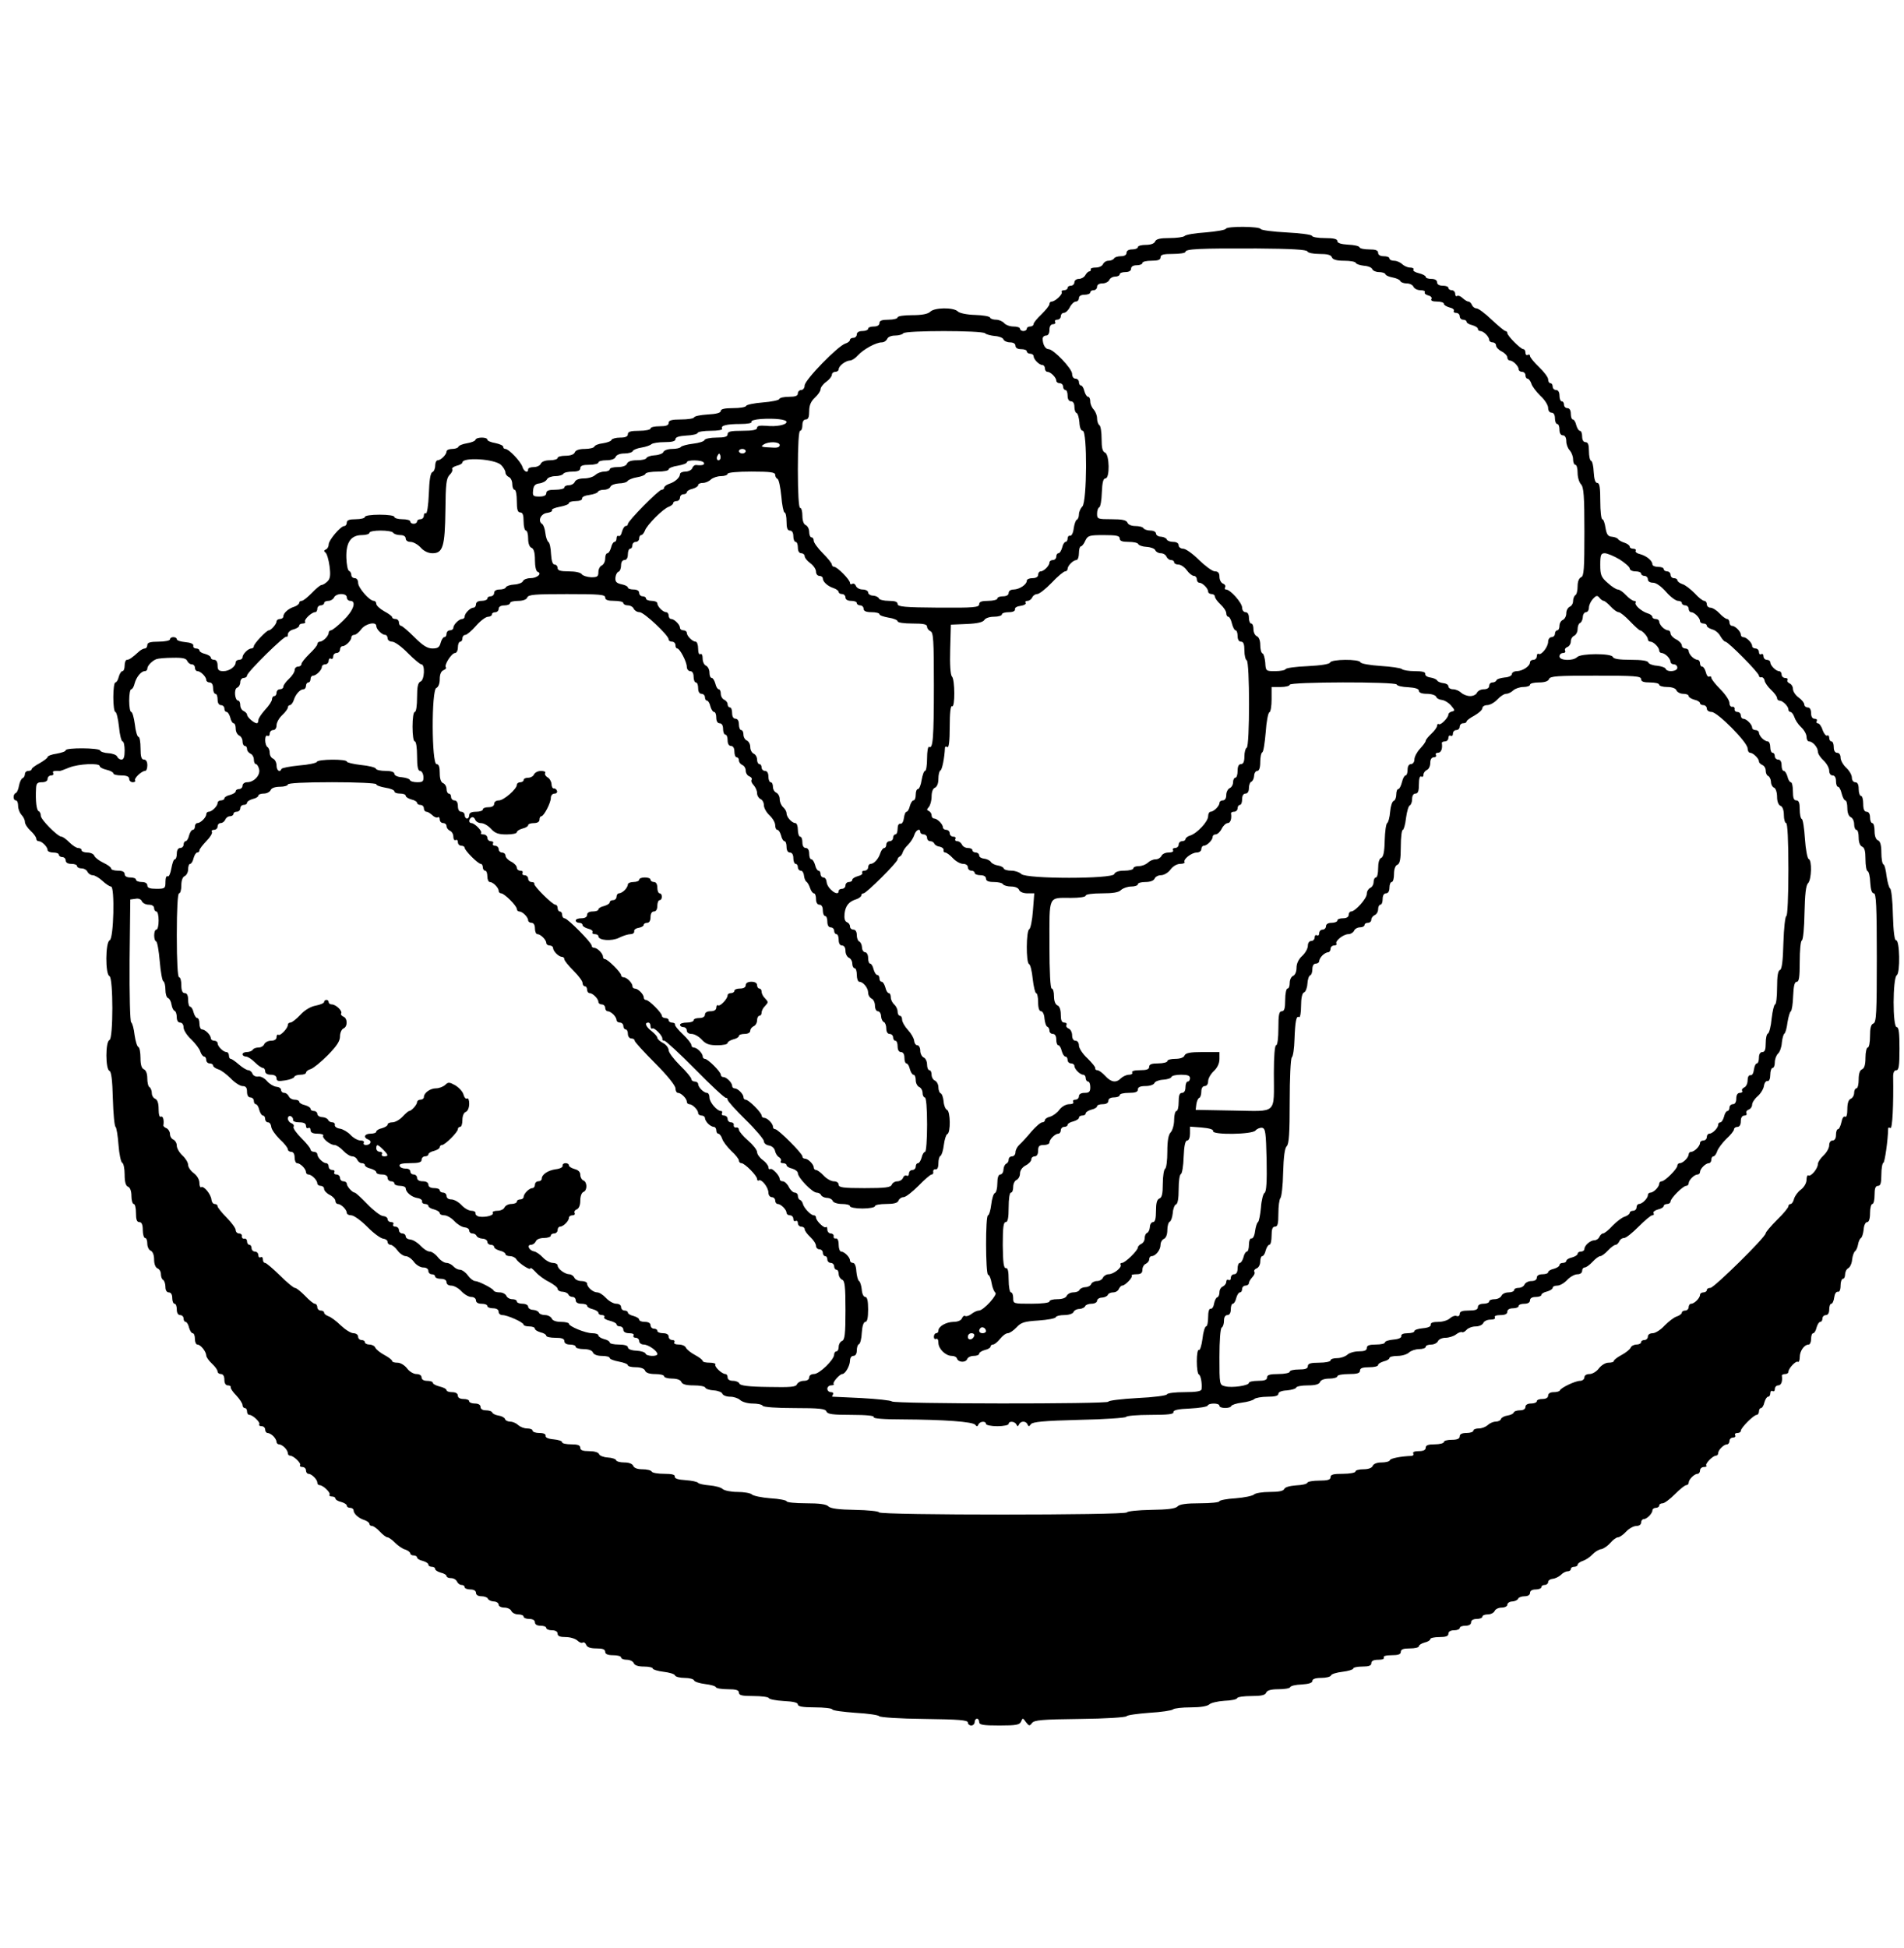 <?xml version="1.0" standalone="no"?>
<!DOCTYPE svg PUBLIC "-//W3C//DTD SVG 20010904//EN"
 "http://www.w3.org/TR/2001/REC-SVG-20010904/DTD/svg10.dtd">
<svg version="1.0" xmlns="http://www.w3.org/2000/svg"
 width="840pt" height="859pt" viewBox="0 0 840 859"
 preserveAspectRatio="xMidYMid meet">

<g transform="translate(0,859) scale(0.1,-0.1)"
fill="#000000" stroke="none">
<path d="M5408 7581 c-1 -5 -41 -12 -88 -16 -47 -3 -89 -10 -94 -16 -6 -5 -36
-9 -67 -9 -41 0 -58 -4 -63 -15 -3 -9 -19 -15 -41 -15 -19 0 -35 -4 -35 -10 0
-5 -11 -10 -25 -10 -16 0 -25 -6 -25 -15 0 -9 -9 -15 -24 -15 -14 0 -28 -4
-31 -10 -3 -5 -14 -10 -25 -10 -10 0 -20 -7 -24 -15 -3 -8 -17 -15 -31 -15
-14 0 -24 -3 -23 -7 2 -5 -1 -9 -6 -10 -5 0 -13 -8 -18 -17 -5 -9 -18 -16 -28
-16 -11 0 -20 -7 -20 -15 0 -8 -7 -15 -15 -15 -8 0 -15 -4 -15 -10 0 -5 -7
-10 -16 -10 -8 0 -13 -4 -10 -8 6 -9 -29 -42 -44 -42 -6 0 -10 -5 -10 -11 0
-7 -16 -26 -35 -45 -19 -18 -35 -37 -35 -43 0 -6 -7 -11 -15 -11 -8 0 -15 -4
-15 -10 0 -5 -7 -10 -15 -10 -8 0 -15 5 -15 10 0 6 -13 10 -29 10 -16 0 -34 7
-41 15 -7 8 -23 15 -35 15 -13 0 -25 4 -27 9 -1 6 -32 11 -66 12 -37 1 -70 8
-77 16 -19 18 -103 17 -121 -2 -11 -10 -36 -15 -80 -15 -36 0 -64 -4 -64 -10
0 -5 -18 -10 -40 -10 -29 0 -40 -4 -40 -15 0 -9 -9 -15 -25 -15 -14 0 -25 -4
-25 -10 0 -5 -11 -10 -25 -10 -16 0 -25 -6 -25 -15 0 -8 -7 -15 -15 -15 -8 0
-15 -4 -15 -9 0 -5 -9 -13 -20 -16 -33 -10 -180 -161 -180 -185 0 -11 -7 -20
-15 -20 -8 0 -15 -7 -15 -15 0 -11 -11 -15 -39 -15 -22 0 -41 -4 -43 -10 -1
-5 -34 -12 -73 -15 -38 -3 -71 -10 -73 -15 -2 -6 -28 -10 -58 -10 -36 0 -54
-4 -54 -12 0 -9 -20 -14 -58 -16 -31 -2 -58 -7 -60 -13 -2 -5 -28 -9 -58 -9
-41 0 -54 -4 -54 -15 0 -11 -11 -15 -40 -15 -22 0 -40 -4 -40 -10 0 -5 -22
-10 -50 -10 -38 0 -50 -4 -50 -15 0 -10 -10 -15 -34 -15 -19 0 -36 -5 -38 -10
-2 -6 -19 -12 -38 -15 -19 -2 -36 -9 -38 -15 -2 -5 -21 -10 -42 -10 -24 0 -40
-5 -44 -15 -3 -9 -19 -15 -41 -15 -19 0 -35 -4 -35 -10 0 -5 -15 -10 -34 -10
-21 0 -36 -6 -40 -15 -3 -8 -17 -15 -31 -15 -14 0 -25 -4 -25 -10 0 -19 -19
-10 -25 11 -8 24 -60 79 -75 79 -6 0 -10 4 -10 10 0 5 -16 12 -35 16 -19 3
-35 10 -35 15 0 12 -47 12 -52 0 -1 -6 -19 -13 -38 -16 -19 -3 -36 -10 -38
-16 -2 -5 -15 -9 -28 -9 -13 0 -24 -5 -24 -11 0 -14 -25 -39 -39 -39 -6 0 -11
-11 -11 -24 0 -13 -6 -26 -12 -28 -9 -3 -14 -35 -16 -96 -2 -51 -8 -89 -13
-86 -5 3 -9 -2 -9 -10 0 -9 -7 -16 -15 -16 -8 0 -15 -4 -15 -10 0 -5 -7 -10
-15 -10 -8 0 -15 5 -15 10 0 6 -16 10 -35 10 -19 0 -35 5 -35 10 0 6 -28 10
-65 10 -37 0 -65 -4 -65 -10 0 -5 -18 -10 -40 -10 -29 0 -40 -4 -40 -15 0 -8
-5 -15 -11 -15 -16 0 -69 -62 -69 -82 0 -9 -6 -19 -12 -21 -9 -4 -10 -8 -2
-14 6 -4 14 -31 18 -60 5 -40 3 -55 -9 -67 -9 -9 -21 -16 -26 -16 -6 0 -25
-16 -43 -35 -19 -19 -38 -35 -45 -35 -6 0 -11 -4 -11 -9 0 -5 -10 -13 -22 -17
-26 -8 -48 -28 -48 -43 0 -6 -7 -11 -15 -11 -8 0 -15 -5 -15 -11 0 -11 -24
-39 -34 -39 -10 0 -66 -59 -66 -70 0 -5 -5 -10 -11 -10 -14 0 -39 -25 -39 -39
0 -6 -7 -11 -15 -11 -8 0 -15 -5 -15 -11 0 -19 -28 -39 -54 -39 -21 0 -26 5
-26 25 0 16 -6 25 -15 25 -8 0 -15 4 -15 10 0 5 -11 12 -25 16 -14 3 -25 10
-25 15 0 5 -7 9 -15 9 -8 0 -14 6 -12 13 1 7 -12 13 -35 15 -21 2 -38 7 -38
13 0 5 -7 9 -15 9 -8 0 -15 -4 -15 -10 0 -5 -22 -10 -50 -10 -38 0 -50 -4 -50
-15 0 -8 -5 -15 -11 -15 -6 0 -17 -6 -24 -12 -33 -30 -45 -38 -55 -38 -5 0
-10 -11 -10 -25 0 -14 -4 -25 -10 -25 -5 0 -12 -11 -16 -25 -3 -14 -10 -25
-15 -25 -5 0 -9 -29 -9 -65 0 -36 4 -65 9 -65 5 0 12 -29 16 -65 3 -36 11 -65
16 -65 5 0 9 -18 9 -40 0 -28 -4 -40 -14 -40 -8 0 -16 6 -19 13 -2 7 -20 14
-38 15 -19 1 -36 7 -37 12 -4 12 -152 13 -152 1 0 -5 -18 -11 -40 -15 -22 -3
-40 -10 -40 -15 0 -4 -16 -16 -35 -27 -19 -10 -35 -22 -35 -26 0 -5 -7 -8 -15
-8 -8 0 -15 -6 -15 -14 0 -8 -5 -16 -10 -18 -6 -2 -13 -17 -16 -33 -3 -17 -9
-31 -15 -33 -12 -5 -12 -32 1 -32 6 0 10 -11 10 -24 0 -14 7 -31 15 -40 8 -8
15 -22 15 -31 0 -9 11 -26 25 -39 14 -13 25 -28 25 -35 0 -6 5 -11 11 -11 14
0 39 -25 39 -39 0 -6 11 -11 25 -11 14 0 25 -4 25 -10 0 -5 7 -10 15 -10 8 0
15 -7 15 -15 0 -9 9 -15 25 -15 14 0 25 -4 25 -10 0 -5 9 -10 20 -10 11 0 23
-7 26 -15 4 -8 14 -15 23 -15 9 0 28 -11 43 -25 15 -14 32 -25 38 -25 17 0 12
-230 -6 -237 -19 -7 -20 -151 -1 -158 17 -7 17 -277 0 -282 -18 -6 -18 -129 0
-136 8 -3 13 -40 15 -123 2 -66 7 -121 12 -124 4 -3 10 -39 13 -80 3 -41 11
-76 16 -78 6 -2 11 -25 11 -52 0 -33 5 -50 15 -54 9 -3 15 -19 15 -41 0 -19 5
-35 10 -35 6 0 10 -18 10 -40 0 -29 4 -40 15 -40 10 0 15 -11 15 -35 0 -19 5
-35 10 -35 6 0 10 -11 10 -25 0 -14 7 -28 15 -31 9 -4 15 -19 15 -39 0 -20 6
-35 15 -39 8 -3 15 -14 15 -25 0 -11 4 -23 10 -26 5 -3 10 -17 10 -31 0 -15 6
-24 15 -24 9 0 15 -9 15 -25 0 -14 5 -25 10 -25 6 0 10 -11 10 -25 0 -16 6
-25 15 -25 8 0 15 -7 15 -15 0 -8 4 -15 9 -15 5 0 12 -11 15 -25 4 -14 11 -25
16 -25 6 0 10 -11 10 -25 0 -14 5 -25 11 -25 14 0 38 -30 39 -48 0 -7 11 -23
25 -36 14 -13 25 -28 25 -35 0 -6 7 -11 15 -11 9 0 15 -9 15 -25 0 -16 6 -25
15 -25 8 0 14 -3 13 -8 -2 -4 9 -21 25 -37 15 -16 27 -35 27 -42 0 -7 5 -13
10 -13 6 0 10 -7 10 -15 0 -8 4 -15 10 -15 15 0 50 -33 44 -42 -3 -4 2 -8 10
-8 9 0 16 -7 16 -15 0 -8 5 -15 11 -15 6 0 17 -6 25 -14 8 -8 14 -19 14 -25 0
-6 5 -11 11 -11 6 0 17 -6 25 -14 8 -8 14 -19 14 -25 0 -6 4 -11 10 -11 15 0
50 -33 44 -42 -3 -4 2 -8 10 -8 9 0 16 -7 16 -15 0 -8 5 -15 11 -15 14 0 39
-25 39 -39 0 -6 4 -11 10 -11 15 0 50 -33 44 -42 -3 -4 2 -8 10 -8 9 0 16 -4
16 -9 0 -5 11 -12 25 -15 14 -4 25 -11 25 -16 0 -6 7 -10 15 -10 8 0 15 -5 15
-11 0 -15 22 -35 48 -43 12 -4 22 -12 22 -17 0 -5 5 -9 11 -9 7 0 22 -11 35
-25 13 -14 28 -25 33 -25 6 0 21 -11 34 -24 13 -13 33 -27 45 -30 12 -4 22
-12 22 -17 0 -5 7 -9 15 -9 8 0 15 -4 15 -9 0 -5 11 -12 25 -15 14 -4 25 -11
25 -16 0 -6 7 -10 15 -10 8 0 15 -4 15 -10 0 -5 11 -12 25 -16 14 -3 25 -10
25 -15 0 -5 9 -9 20 -9 11 0 23 -7 26 -15 4 -8 12 -15 20 -15 8 0 14 -4 14
-10 0 -5 11 -10 25 -10 16 0 25 -6 25 -15 0 -9 9 -15 24 -15 13 0 26 -5 28
-10 2 -6 13 -12 26 -13 12 0 22 -7 22 -14 0 -7 11 -13 25 -13 14 0 28 -7 31
-15 4 -8 17 -15 30 -15 13 0 24 -4 24 -10 0 -5 11 -10 25 -10 16 0 25 -6 25
-15 0 -9 9 -15 25 -15 14 0 25 -4 25 -10 0 -5 11 -10 25 -10 16 0 25 -6 25
-15 0 -11 11 -15 36 -15 19 0 42 -7 51 -15 8 -8 19 -13 24 -9 5 3 12 -2 15
-10 4 -11 19 -16 45 -16 28 0 39 -4 39 -15 0 -10 11 -15 35 -15 19 0 35 -4 35
-10 0 -5 11 -10 25 -10 14 0 28 -7 31 -15 4 -10 20 -15 45 -15 21 0 39 -4 39
-9 0 -4 21 -11 47 -14 26 -3 49 -10 51 -16 2 -6 21 -11 42 -11 21 0 40 -5 42
-11 2 -6 24 -13 48 -16 25 -3 47 -9 48 -14 2 -5 26 -9 53 -9 37 0 49 -4 49
-15 0 -12 14 -15 64 -15 35 0 66 -4 68 -9 1 -5 31 -11 66 -13 42 -2 62 -7 62
-15 0 -9 21 -13 74 -13 41 0 76 -4 78 -9 1 -5 48 -11 102 -15 55 -3 102 -10
105 -15 4 -5 90 -11 199 -12 152 -2 192 -5 192 -16 0 -7 7 -13 15 -13 8 0 15
7 15 15 0 8 5 15 10 15 6 0 10 -7 10 -15 0 -12 17 -15 89 -15 75 0 90 3 96 18
6 16 8 16 21 -3 14 -18 16 -18 27 -4 10 13 43 16 212 18 110 1 202 7 205 12 3
5 48 11 100 15 52 3 99 10 105 15 5 5 40 9 78 9 43 0 73 5 82 13 7 7 37 14 66
16 30 1 56 6 57 12 2 5 30 9 63 9 44 0 61 4 65 15 4 10 21 15 54 15 27 0 50 4
52 9 2 6 24 11 51 12 31 2 47 7 47 16 0 8 13 13 39 13 22 0 41 5 43 11 2 6 25
13 51 16 26 3 47 10 47 14 0 5 18 9 40 9 29 0 40 4 40 15 0 10 10 15 31 15 17
0 28 4 24 10 -4 6 10 10 34 10 30 0 41 4 41 15 0 11 11 15 40 15 22 0 40 4 40
10 0 5 11 12 25 16 14 3 25 10 25 15 0 5 18 9 40 9 29 0 40 4 40 15 0 9 9 15
25 15 14 0 25 5 25 10 0 6 11 10 25 10 16 0 25 6 25 15 0 9 9 15 25 15 14 0
25 5 25 10 0 6 11 10 24 10 13 0 26 7 30 15 3 8 17 15 31 15 14 0 25 6 25 13
0 7 10 14 22 14 13 1 24 7 26 13 2 5 15 10 28 10 15 0 24 6 24 15 0 9 9 15 25
15 14 0 25 5 25 10 0 6 7 10 15 10 8 0 15 6 15 13 0 7 9 13 20 14 11 1 27 9
36 17 8 9 22 16 30 16 8 0 14 5 14 10 0 6 7 10 15 10 8 0 15 4 15 9 0 5 10 13
23 17 12 4 31 16 42 28 11 12 29 23 40 24 10 2 29 15 40 28 11 13 26 24 33 24
7 0 23 11 36 25 13 14 33 25 45 25 12 0 21 6 21 15 0 8 5 15 11 15 14 0 39 25
39 39 0 6 7 11 15 11 8 0 15 5 15 10 0 6 7 10 15 10 8 0 32 18 54 40 22 22 44
40 50 40 6 0 11 5 11 11 0 14 25 39 39 39 6 0 11 7 11 15 0 8 8 15 17 15 9 0
14 3 11 6 -8 7 28 44 42 44 6 0 10 5 10 11 0 14 25 39 39 39 6 0 11 7 11 15 0
8 7 15 16 15 8 0 12 5 9 10 -3 6 1 10 9 10 9 0 16 4 16 10 0 13 57 70 70 70 5
0 10 7 10 15 0 8 4 15 9 15 5 0 12 11 15 25 4 14 11 25 16 25 6 0 10 7 10 16
0 8 5 12 10 9 6 -3 10 1 10 9 0 9 7 16 15 16 13 0 20 18 16 43 0 4 6 7 14 7 8
0 15 4 15 10 0 15 33 50 42 44 4 -3 8 7 8 21 0 27 20 55 39 55 6 0 11 11 11
25 0 14 4 25 9 25 5 0 12 11 15 25 4 14 11 25 16 25 6 0 10 7 10 15 0 8 7 15
15 15 9 0 15 9 15 25 0 14 4 25 9 25 5 0 11 12 13 28 2 15 8 26 16 25 7 -2 12
8 12 27 0 17 5 30 10 30 6 0 10 9 10 20 0 10 6 23 14 27 8 4 16 22 17 38 2 17
8 33 13 37 5 3 11 17 13 29 2 13 8 26 13 29 5 3 10 20 12 38 1 18 8 32 15 32
8 0 13 14 13 40 0 22 5 40 10 40 6 0 10 18 10 40 0 29 4 40 15 40 11 0 15 12
15 49 0 27 4 51 9 53 6 2 20 98 21 151 0 5 5 5 10 2 9 -5 14 105 12 228 0 17
5 27 14 27 11 0 14 19 14 95 0 69 -3 95 -12 95 -19 0 -18 217 0 229 16 10 13
157 -3 154 -7 -1 -12 41 -14 110 -1 62 -7 115 -12 118 -5 3 -12 28 -16 55 -3
27 -9 51 -14 52 -5 2 -9 25 -9 52 0 33 -5 50 -15 54 -9 3 -15 19 -15 41 0 19
-4 35 -10 35 -5 0 -10 11 -10 25 0 16 -6 25 -15 25 -10 0 -15 11 -15 35 0 19
-4 35 -10 35 -5 0 -10 14 -10 30 0 20 -5 30 -15 30 -8 0 -15 9 -15 20 0 12
-11 31 -25 44 -14 13 -25 33 -25 45 0 12 -6 21 -15 21 -9 0 -15 9 -15 25 0 14
-4 25 -10 25 -5 0 -10 7 -10 16 0 8 -4 13 -9 10 -5 -3 -14 8 -20 24 -5 17 -15
30 -21 30 -6 0 -8 5 -5 10 3 6 -1 10 -9 10 -10 0 -16 9 -16 25 0 16 -6 25 -15
25 -8 0 -15 6 -15 13 0 7 -11 21 -25 31 -14 10 -25 27 -25 38 0 10 -7 21 -15
24 -8 4 -12 10 -9 15 3 5 -2 9 -10 9 -9 0 -16 7 -16 15 0 8 -5 15 -11 15 -14
0 -39 25 -39 39 0 6 -7 11 -15 11 -8 0 -15 7 -15 16 0 8 -4 12 -10 9 -5 -3
-10 1 -10 9 0 9 -7 16 -15 16 -8 0 -15 5 -15 11 0 14 -25 39 -39 39 -6 0 -11
5 -11 11 0 14 -25 39 -39 39 -6 0 -11 7 -11 15 0 8 -5 15 -10 15 -6 0 -21 11
-34 25 -13 14 -31 25 -40 25 -9 0 -16 7 -16 15 0 8 -5 15 -11 15 -7 0 -26 15
-43 34 -18 18 -42 37 -54 40 -12 4 -22 12 -22 17 0 5 -7 9 -15 9 -8 0 -15 7
-15 15 0 8 -7 15 -15 15 -8 0 -15 5 -15 10 0 6 -11 10 -25 10 -14 0 -25 5 -25
11 0 16 -25 37 -54 45 -14 3 -23 10 -20 15 3 5 -2 9 -10 9 -9 0 -16 4 -16 9 0
5 -10 13 -22 17 -13 4 -26 11 -29 16 -3 5 -16 10 -28 11 -17 1 -23 10 -28 39
-3 21 -9 38 -14 38 -5 0 -9 36 -9 80 0 59 -3 80 -13 80 -9 0 -14 16 -16 48 -1
26 -6 49 -12 50 -5 2 -9 21 -9 43 0 28 -4 39 -15 39 -9 0 -15 9 -15 25 0 14
-4 25 -10 25 -5 0 -12 11 -16 25 -3 14 -10 25 -15 25 -5 0 -9 11 -9 25 0 16
-6 25 -15 25 -8 0 -15 7 -15 15 0 8 -4 15 -10 15 -5 0 -10 11 -10 25 0 16 -6
25 -15 25 -8 0 -15 7 -15 15 0 8 -4 15 -10 15 -5 0 -10 7 -10 17 0 9 -18 33
-40 54 -22 21 -40 43 -40 49 0 6 -4 8 -10 5 -5 -3 -10 1 -10 9 0 9 -4 16 -9
16 -12 0 -71 59 -71 71 0 5 -4 9 -8 9 -5 0 -32 23 -61 50 -29 28 -59 50 -67
50 -8 0 -17 7 -20 15 -4 8 -10 15 -16 15 -5 0 -16 7 -25 15 -8 8 -19 13 -24
10 -5 -4 -9 1 -9 9 0 9 -7 16 -15 16 -8 0 -15 5 -15 10 0 6 -11 10 -25 10 -16
0 -25 6 -25 15 0 9 -9 15 -25 15 -14 0 -25 4 -25 9 0 5 -14 12 -30 16 -17 4
-28 11 -24 16 3 5 -4 9 -15 9 -11 0 -26 7 -35 15 -8 8 -24 15 -35 15 -12 0
-21 5 -21 10 0 6 -11 10 -25 10 -16 0 -25 6 -25 15 0 11 -11 15 -39 15 -22 0
-41 4 -43 9 -1 6 -24 11 -50 12 -32 2 -48 7 -48 16 0 9 -16 13 -54 13 -30 0
-56 4 -58 10 -1 5 -52 12 -113 15 -60 3 -111 10 -113 15 -5 12 -149 13 -154 1z
m360 -100 c2 -6 25 -11 53 -11 35 0 51 -4 55 -15 4 -10 21 -15 54 -15 27 0 50
-4 52 -10 2 -5 18 -10 35 -12 18 -1 35 -8 37 -15 3 -7 16 -13 30 -13 13 0 26
-4 28 -9 2 -6 16 -12 33 -15 16 -3 31 -10 33 -16 2 -5 15 -10 28 -10 14 0 27
-7 30 -15 4 -8 17 -15 31 -15 13 0 22 -4 19 -9 -3 -5 4 -11 15 -14 12 -3 18
-10 14 -16 -4 -7 5 -11 24 -11 17 0 31 -4 31 -10 0 -5 11 -12 25 -16 14 -3 22
-10 19 -15 -3 -5 2 -9 10 -9 9 0 16 -7 16 -15 0 -8 7 -15 15 -15 8 0 15 -4 15
-9 0 -5 11 -12 25 -15 14 -4 25 -11 25 -16 0 -6 5 -10 11 -10 14 0 39 -25 39
-39 0 -6 7 -11 15 -11 8 0 15 -6 15 -13 0 -8 11 -20 25 -27 14 -7 25 -19 25
-27 0 -7 5 -13 11 -13 14 0 39 -25 39 -39 0 -6 7 -11 15 -11 8 0 15 -7 15 -15
0 -8 4 -15 9 -15 5 0 13 -10 17 -22 3 -12 22 -36 40 -54 19 -17 34 -41 34 -53
0 -12 6 -21 15 -21 9 0 15 -9 15 -25 0 -14 5 -25 10 -25 6 0 10 -11 10 -25 0
-16 6 -25 15 -25 9 0 15 -10 15 -26 0 -14 7 -32 15 -40 8 -9 15 -26 15 -40 0
-13 5 -24 10 -24 6 0 10 -16 10 -36 0 -19 7 -42 15 -50 12 -13 15 -50 15 -210
0 -164 -2 -196 -15 -200 -9 -4 -15 -19 -15 -39 0 -19 -4 -37 -10 -40 -5 -3
-10 -15 -10 -26 0 -11 -7 -22 -15 -25 -8 -4 -15 -16 -15 -29 0 -13 -7 -25 -15
-29 -8 -3 -15 -15 -15 -26 0 -11 -4 -20 -10 -20 -5 0 -10 -7 -10 -15 0 -8 -7
-15 -15 -15 -8 0 -15 -9 -15 -20 0 -23 -30 -61 -42 -54 -4 3 -8 -2 -8 -10 0
-9 -7 -16 -15 -16 -8 0 -15 -5 -15 -11 0 -17 -32 -38 -57 -39 -13 0 -23 -6
-23 -13 0 -7 -14 -14 -32 -15 -18 -2 -34 -7 -36 -12 -2 -6 -10 -10 -18 -10 -8
0 -14 -7 -14 -15 0 -9 -9 -15 -24 -15 -13 0 -26 -7 -30 -15 -3 -8 -16 -15 -30
-15 -14 0 -31 7 -40 15 -8 8 -24 15 -35 15 -12 0 -21 6 -21 13 0 7 -10 13 -22
14 -11 1 -24 6 -27 11 -3 6 -17 12 -31 14 -14 2 -24 9 -22 16 1 8 -13 12 -46
12 -26 0 -52 4 -57 9 -6 5 -48 11 -95 14 -46 3 -86 10 -88 16 -5 15 -129 14
-134 -1 -3 -7 -39 -13 -99 -16 -51 -2 -95 -8 -97 -13 -2 -5 -23 -9 -46 -9 -41
0 -42 0 -44 38 -2 20 -7 39 -12 40 -6 2 -10 19 -10 37 0 20 -6 35 -15 39 -8 3
-15 17 -15 31 0 14 -4 25 -10 25 -5 0 -10 11 -10 25 0 16 -6 25 -15 25 -8 0
-15 9 -15 20 0 21 -52 80 -71 80 -6 0 -7 5 -4 10 3 6 -1 13 -9 16 -9 3 -16 17
-16 30 0 17 -6 24 -20 24 -11 0 -42 23 -70 50 -28 28 -59 50 -70 50 -11 0 -20
7 -20 15 0 9 -9 15 -24 15 -13 0 -26 5 -28 10 -2 6 -13 12 -26 13 -12 0 -22 7
-22 14 0 7 -11 13 -24 13 -14 0 -28 5 -31 10 -3 6 -20 10 -36 10 -17 0 -32 6
-35 15 -5 11 -22 15 -70 15 -61 0 -64 1 -64 24 0 13 4 26 9 28 6 2 11 31 12
66 2 44 6 62 16 62 20 0 18 106 -2 114 -11 4 -15 21 -15 60 0 30 -4 58 -10 61
-5 3 -10 17 -10 30 0 13 -7 30 -15 39 -8 8 -15 24 -15 35 0 12 -4 21 -10 21
-5 0 -12 11 -16 25 -3 14 -10 25 -15 25 -5 0 -9 7 -9 15 0 8 -7 15 -15 15 -9
0 -15 9 -15 21 0 23 -82 109 -104 109 -14 0 -26 21 -26 46 0 8 7 14 15 14 9 0
15 9 15 25 0 16 6 25 16 25 8 0 12 5 9 10 -3 6 1 10 9 10 9 0 16 7 16 15 0 8
6 15 13 15 8 0 20 11 27 25 7 14 19 25 27 25 7 0 13 7 13 15 0 9 9 15 25 15
14 0 25 5 25 10 0 6 7 10 15 10 8 0 15 7 15 15 0 9 9 15 24 15 13 0 26 7 30
15 3 8 15 15 26 15 11 0 20 5 20 10 0 6 11 10 25 10 16 0 25 6 25 15 0 9 9 15
25 15 14 0 25 5 25 10 0 6 18 10 40 10 29 0 40 4 40 15 0 12 13 15 55 15 30 0
55 4 55 9 0 13 60 16 315 15 152 -1 220 -5 223 -13z m-1422 -361 c5 -5 24 -10
43 -12 18 -1 36 -8 38 -15 3 -7 16 -13 29 -13 15 0 24 -6 24 -15 0 -9 9 -15
25 -15 14 0 25 -4 25 -10 0 -5 7 -10 15 -10 8 0 15 -5 15 -11 0 -14 25 -39 39
-39 6 0 11 -7 11 -15 0 -8 5 -15 11 -15 14 0 39 -25 39 -39 0 -6 7 -11 15 -11
8 0 15 -7 15 -15 0 -8 5 -15 10 -15 6 0 10 -11 10 -25 0 -16 6 -25 15 -25 9 0
15 -9 15 -24 0 -13 4 -26 10 -28 5 -1 10 -20 12 -40 1 -23 7 -38 15 -38 20 0
19 -313 -2 -334 -8 -8 -15 -24 -15 -34 0 -11 -4 -22 -9 -24 -5 -1 -11 -19 -14
-38 -2 -19 -9 -34 -16 -33 -6 2 -11 -4 -11 -12 0 -8 -4 -15 -9 -15 -5 0 -12
-11 -15 -25 -4 -14 -11 -25 -16 -25 -6 0 -10 -7 -10 -15 0 -8 -7 -15 -15 -15
-8 0 -15 -5 -15 -11 0 -14 -25 -39 -39 -39 -6 0 -11 -7 -11 -15 0 -9 -9 -15
-25 -15 -14 0 -25 -5 -25 -11 0 -17 -32 -38 -57 -39 -14 0 -23 -6 -23 -15 0
-9 -9 -15 -25 -15 -14 0 -25 -4 -25 -10 0 -5 -18 -10 -40 -10 -29 0 -40 -4
-40 -15 0 -14 -24 -16 -180 -15 -148 1 -180 4 -180 16 0 10 -12 14 -39 14 -22
0 -41 5 -43 10 -2 6 -13 12 -26 13 -12 0 -22 7 -22 14 0 7 -11 13 -24 13 -13
0 -27 7 -30 16 -3 8 -10 12 -16 9 -5 -3 -10 -2 -10 4 0 14 -56 71 -70 71 -5 0
-10 5 -10 10 0 6 -18 28 -40 50 -22 22 -40 47 -40 55 0 8 -4 15 -10 15 -5 0
-10 11 -10 24 0 13 -7 26 -15 30 -9 3 -15 19 -15 41 0 19 -4 35 -10 35 -6 0
-10 63 -10 170 0 107 4 170 10 170 6 0 10 11 10 25 0 16 6 25 15 25 11 0 15
11 15 36 0 26 7 43 25 60 14 13 25 29 25 37 0 8 11 23 25 33 14 10 25 24 25
31 0 7 7 13 15 13 8 0 15 5 15 11 0 15 30 38 50 39 8 0 24 10 35 23 25 27 80
57 105 57 10 0 20 7 24 15 3 9 18 15 35 15 16 0 33 5 36 10 8 13 348 13 361 0z
m-876 -391 c0 -13 -45 -22 -90 -17 -28 2 -40 0 -40 -9 0 -9 -19 -13 -65 -13
-51 0 -65 -3 -65 -15 0 -11 -12 -15 -49 -15 -27 0 -51 -5 -53 -11 -2 -6 -25
-13 -51 -16 -26 -3 -50 -10 -53 -14 -3 -5 -20 -9 -39 -9 -18 0 -35 -6 -38 -13
-2 -7 -20 -14 -38 -15 -19 -1 -35 -7 -37 -12 -2 -6 -21 -10 -42 -10 -24 0 -40
-5 -44 -15 -3 -9 -19 -15 -41 -15 -19 0 -35 -4 -35 -10 0 -5 -11 -10 -24 -10
-14 0 -31 -7 -40 -15 -8 -8 -30 -15 -49 -15 -22 0 -37 -6 -41 -15 -3 -8 -15
-15 -26 -15 -11 0 -20 -4 -20 -10 0 -5 -18 -10 -40 -10 -29 0 -40 -4 -40 -15
0 -10 -10 -15 -31 -15 -27 0 -30 3 -27 28 2 20 9 28 28 30 14 2 29 10 33 18 4
8 21 14 37 14 16 0 32 5 35 10 3 6 22 10 41 10 24 0 34 5 34 15 0 11 11 15 40
15 22 0 40 5 40 10 0 6 16 10 35 10 22 0 38 6 41 15 4 9 19 15 39 15 18 0 35
5 37 11 2 5 19 12 38 15 19 3 39 10 44 15 6 5 32 9 58 9 33 0 48 4 48 13 0 9
16 14 48 16 26 1 49 6 50 12 2 5 28 9 58 9 31 0 53 4 50 9 -9 14 20 21 80 21
32 0 53 4 49 9 -3 6 16 11 42 13 62 4 113 -2 113 -13z m-30 -102 c0 -9 -11
-13 -32 -11 -51 2 -54 4 -38 14 22 14 70 12 70 -3z m-150 -27 c0 -5 -7 -10
-15 -10 -8 0 -15 5 -15 10 0 6 7 10 15 10 8 0 15 -4 15 -10z m-114 -37 c-10
-10 -19 5 -10 18 6 11 8 11 12 0 2 -7 1 -15 -2 -18z m-965 -24 c10 -10 19 -25
19 -33 0 -8 7 -16 15 -20 8 -3 15 -17 15 -31 0 -14 5 -25 10 -25 6 0 10 -22
10 -50 0 -38 4 -50 15 -50 11 0 15 -11 15 -40 0 -22 5 -40 10 -40 6 0 10 -16
10 -35 0 -22 6 -38 15 -41 10 -4 15 -21 15 -54 0 -28 5 -50 12 -52 21 -7 -2
-28 -32 -28 -15 0 -30 -6 -33 -13 -2 -7 -20 -14 -38 -15 -19 -1 -35 -7 -37
-12 -2 -6 -15 -10 -28 -10 -15 0 -24 -6 -24 -15 0 -8 -7 -15 -15 -15 -8 0 -15
-4 -15 -10 0 -5 -11 -10 -25 -10 -16 0 -25 -6 -25 -15 0 -8 -5 -15 -11 -15
-14 0 -39 -25 -39 -39 0 -6 -5 -11 -11 -11 -14 0 -39 -25 -39 -39 0 -6 -7 -11
-15 -11 -8 0 -15 -7 -15 -15 0 -8 -4 -15 -10 -15 -5 0 -12 -11 -16 -25 -5 -20
-13 -25 -36 -25 -22 0 -42 12 -80 50 -28 28 -54 50 -59 50 -5 0 -9 7 -9 15 0
8 -7 15 -15 15 -8 0 -15 3 -15 8 0 4 -16 16 -35 26 -19 11 -35 25 -35 33 0 7
-5 13 -11 13 -19 0 -69 58 -69 79 0 12 -6 21 -15 21 -8 0 -15 6 -15 14 0 8 -5
16 -10 18 -6 2 -11 28 -12 58 -2 68 20 100 69 100 18 0 33 5 33 10 0 6 22 10
49 10 28 0 53 -4 56 -10 3 -5 17 -10 31 -10 15 0 24 -6 24 -15 0 -9 9 -15 21
-15 12 0 32 -11 45 -25 14 -16 34 -25 52 -25 46 0 55 30 57 189 1 116 4 141
18 156 10 9 15 21 12 26 -3 4 6 11 20 15 14 3 25 10 25 14 0 25 144 16 171
-11z m894 11 c6 -10 -7 -14 -33 -11 -7 1 -15 -5 -18 -14 -3 -8 -17 -15 -30
-15 -13 0 -24 -5 -24 -11 0 -15 -22 -35 -48 -43 -12 -4 -22 -12 -22 -17 0 -5
-5 -9 -11 -9 -13 0 -149 -138 -149 -151 0 -5 -4 -9 -10 -9 -5 0 -12 -11 -16
-25 -3 -14 -10 -22 -15 -19 -5 3 -9 -2 -9 -10 0 -9 -4 -16 -9 -16 -5 0 -12
-11 -15 -25 -4 -14 -11 -25 -16 -25 -6 0 -10 -11 -10 -24 0 -13 -7 -26 -15
-30 -8 -3 -15 -16 -15 -29 0 -20 -5 -23 -32 -23 -18 1 -37 7 -41 13 -5 8 -29
13 -57 13 -38 0 -50 4 -50 15 0 8 -6 15 -13 15 -9 0 -14 16 -16 47 -1 26 -6
50 -12 53 -5 4 -11 21 -13 39 -2 18 -8 36 -14 40 -21 13 -6 46 22 49 14 2 24
7 21 12 -3 4 13 11 35 15 22 4 40 11 40 16 0 5 14 9 30 9 17 0 29 5 28 11 -2
7 13 14 32 16 19 3 37 9 38 14 2 5 14 9 27 9 12 0 25 6 28 13 3 8 20 14 38 15
17 0 35 5 38 11 4 5 22 13 41 16 19 3 37 10 38 16 2 5 26 9 53 9 27 0 49 4 49
10 0 5 18 13 40 16 22 4 40 10 40 15 0 12 67 11 75 -1z m315 -54 c0 -8 5 -16
10 -18 6 -2 13 -36 17 -76 3 -39 10 -72 14 -72 5 0 9 -18 9 -40 0 -29 4 -40
15 -40 9 0 15 -9 15 -25 0 -14 5 -25 10 -25 6 0 10 -11 10 -25 0 -16 6 -25 15
-25 8 0 15 -6 15 -13 0 -7 11 -21 25 -31 14 -10 25 -27 25 -37 0 -11 7 -19 15
-19 8 0 15 -5 15 -11 0 -15 22 -35 48 -43 12 -4 22 -12 22 -17 0 -5 7 -9 15
-9 8 0 15 -7 15 -15 0 -9 9 -15 25 -15 14 0 25 -4 25 -10 0 -5 7 -10 15 -10 8
0 15 -7 15 -15 0 -10 11 -15 35 -15 19 0 35 -4 35 -9 0 -5 18 -11 40 -15 22
-3 40 -11 40 -16 0 -6 29 -10 65 -10 49 0 65 -3 65 -14 0 -8 7 -16 15 -20 13
-5 15 -40 15 -238 0 -232 -4 -283 -21 -272 -5 3 -9 -20 -9 -50 0 -31 -4 -56
-9 -56 -5 0 -11 -18 -15 -40 -3 -22 -11 -40 -16 -40 -6 0 -10 -11 -10 -25 0
-14 -4 -25 -10 -25 -5 0 -12 -11 -16 -25 -3 -14 -10 -25 -14 -25 -5 0 -10 -12
-12 -27 -2 -16 -8 -27 -15 -26 -8 2 -13 -7 -13 -22 0 -14 -4 -25 -10 -25 -5 0
-10 -7 -10 -15 0 -8 -7 -15 -15 -15 -8 0 -15 -7 -15 -15 0 -8 -4 -15 -9 -15
-5 0 -13 -10 -17 -22 -8 -26 -28 -48 -43 -48 -6 0 -11 -7 -11 -15 0 -8 -7 -15
-16 -15 -8 0 -13 -4 -10 -9 3 -5 -5 -12 -19 -15 -14 -4 -25 -11 -25 -16 0 -6
-7 -10 -15 -10 -8 0 -15 -7 -15 -15 0 -8 -7 -15 -15 -15 -8 0 -15 -4 -15 -10
0 -27 -50 10 -53 39 -1 12 -7 21 -14 21 -7 0 -13 7 -13 15 0 8 -4 15 -9 15 -5
0 -12 11 -15 25 -4 14 -11 25 -16 25 -6 0 -10 11 -10 25 0 16 -6 25 -15 25 -9
0 -15 9 -15 25 0 14 -4 25 -10 25 -5 0 -10 14 -10 30 0 17 -5 30 -11 30 -15 0
-39 26 -39 43 0 8 -7 20 -15 27 -8 7 -15 23 -15 35 0 13 -7 25 -15 29 -8 3
-15 15 -15 26 0 11 -4 20 -10 20 -5 0 -10 11 -10 25 0 16 -6 25 -15 25 -8 0
-15 7 -15 15 0 8 -4 15 -10 15 -5 0 -10 9 -10 20 0 11 -7 23 -15 26 -8 4 -15
16 -15 29 0 13 -7 25 -15 29 -8 3 -15 15 -15 26 0 11 -4 20 -10 20 -5 0 -10
11 -10 25 0 16 -6 25 -15 25 -9 0 -15 9 -15 25 0 14 -4 25 -10 25 -5 0 -10 6
-10 14 0 8 -7 16 -15 20 -8 3 -15 15 -15 26 0 11 -4 20 -9 20 -5 0 -12 11 -15
25 -4 14 -11 25 -16 25 -6 0 -10 11 -10 24 0 13 -7 26 -15 30 -8 3 -15 17 -15
31 0 15 -4 24 -10 20 -6 -4 -10 7 -10 24 0 17 -5 31 -11 31 -14 0 -39 25 -39
39 0 6 -7 11 -15 11 -8 0 -15 5 -15 11 0 14 -25 39 -39 39 -6 0 -11 7 -11 15
0 8 -5 15 -11 15 -14 0 -39 25 -39 39 0 6 -11 11 -25 11 -14 0 -25 5 -25 10 0
6 -7 10 -15 10 -8 0 -15 7 -15 15 0 9 -9 15 -25 15 -14 0 -25 4 -25 9 0 5 -13
11 -28 14 -22 5 -28 11 -27 28 1 13 7 25 13 27 7 2 12 15 12 28 0 15 6 24 15
24 9 0 15 9 15 25 0 14 5 25 10 25 6 0 10 7 10 15 0 8 7 15 15 15 8 0 15 7 15
15 0 8 4 15 9 15 5 0 12 9 16 19 8 25 81 98 106 106 10 4 19 11 19 16 0 5 7 9
15 9 8 0 15 7 15 15 0 8 7 15 15 15 8 0 15 4 15 9 0 5 11 12 25 15 14 4 25 11
25 16 0 6 9 10 21 10 11 0 27 7 35 15 9 8 29 15 45 15 16 0 29 5 29 10 0 6 42
10 105 10 84 0 105 -3 105 -14z m1520 -281 c0 -11 11 -15 39 -15 22 0 41 -4
43 -10 2 -5 18 -11 37 -12 18 -1 36 -8 38 -15 3 -7 14 -13 24 -13 11 0 22 -7
25 -15 4 -8 12 -15 20 -15 8 0 14 -4 14 -10 0 -5 8 -10 19 -10 10 0 27 -11 37
-25 10 -14 24 -25 31 -25 7 0 13 -7 13 -15 0 -8 5 -15 11 -15 14 0 39 -25 39
-39 0 -6 7 -11 15 -11 8 0 15 -5 15 -11 0 -7 11 -22 25 -35 14 -13 25 -30 25
-39 0 -8 4 -15 9 -15 5 0 12 -13 16 -30 4 -16 11 -30 16 -30 5 0 9 -11 9 -25
0 -16 6 -25 15 -25 11 0 15 -11 15 -39 0 -22 5 -41 10 -43 14 -4 14 -382 0
-386 -5 -2 -10 -19 -10 -38 0 -24 -5 -34 -15 -34 -10 0 -15 -10 -15 -30 0 -16
-4 -30 -10 -30 -5 0 -10 -9 -10 -20 0 -11 -7 -23 -15 -26 -8 -4 -15 -17 -15
-30 0 -15 -6 -24 -15 -24 -8 0 -15 -5 -15 -11 0 -14 -25 -39 -39 -39 -6 0 -11
-9 -11 -20 0 -23 -48 -75 -79 -85 -11 -3 -21 -11 -21 -16 0 -5 -7 -9 -15 -9
-8 0 -15 -7 -15 -15 0 -8 -7 -15 -16 -15 -8 0 -12 -4 -9 -10 4 -6 -5 -10 -20
-10 -14 0 -28 -7 -31 -15 -4 -8 -15 -15 -26 -15 -11 0 -26 -7 -34 -15 -9 -8
-26 -15 -40 -15 -13 0 -24 -4 -24 -10 0 -5 -18 -10 -39 -10 -25 0 -41 -5 -45
-15 -8 -22 -387 -22 -410 0 -8 8 -28 15 -44 15 -17 0 -32 4 -34 10 -1 5 -13
11 -26 13 -13 2 -27 9 -31 16 -4 6 -18 13 -29 14 -12 1 -22 7 -22 14 0 7 -7
13 -15 13 -8 0 -15 5 -15 10 0 6 -9 10 -20 10 -11 0 -23 7 -26 15 -4 8 -13 15
-21 15 -8 0 -11 5 -8 10 3 6 -1 10 -9 10 -9 0 -16 7 -16 15 0 8 -7 15 -15 15
-8 0 -15 5 -15 11 0 14 -25 39 -39 39 -6 0 -11 6 -11 14 0 8 -6 16 -12 19 -10
4 -10 7 0 18 6 7 12 28 12 46 0 21 6 36 15 39 9 4 15 19 15 39 0 18 4 35 9 37
7 2 18 54 20 101 1 5 6 5 11 2 6 -4 10 28 10 90 0 62 4 94 10 90 14 -8 13 118
0 131 -7 7 -10 54 -8 120 l3 109 70 3 c48 2 72 8 78 18 5 8 23 14 42 14 19 0
35 5 35 10 0 6 14 10 30 10 19 0 29 5 28 13 -2 7 9 13 25 15 15 2 25 8 22 13
-4 5 0 9 8 9 8 0 17 7 21 15 3 8 13 15 22 15 9 0 38 23 64 50 26 28 53 50 59
50 6 0 11 5 11 11 0 14 25 39 39 39 6 0 11 14 11 30 0 17 4 30 8 30 5 0 14 11
20 25 11 23 17 25 82 25 56 0 70 -3 70 -15z m2205 -92 c25 -16 45 -34 45 -40
0 -7 11 -13 25 -13 14 0 25 -4 25 -10 0 -5 7 -10 15 -10 8 0 15 -7 15 -15 0
-9 9 -15 23 -15 13 0 36 -16 57 -40 19 -22 43 -40 53 -40 9 0 17 -4 17 -10 0
-5 7 -10 15 -10 8 0 15 -7 15 -15 0 -8 5 -15 11 -15 14 0 39 -25 39 -39 0 -6
7 -11 15 -11 8 0 15 -4 15 -10 0 -5 11 -12 24 -16 13 -3 29 -16 36 -30 8 -13
17 -24 22 -24 12 0 148 -137 148 -150 0 -5 5 -9 11 -7 6 1 13 -6 14 -15 2 -10
15 -28 29 -41 14 -13 26 -29 26 -36 0 -6 5 -11 11 -11 14 0 39 -25 39 -39 0
-6 4 -11 9 -11 5 0 13 -10 17 -22 4 -13 17 -33 30 -45 13 -12 24 -31 24 -43 0
-11 5 -20 11 -20 16 0 39 -26 39 -45 0 -9 11 -26 25 -39 14 -13 25 -33 25 -45
0 -12 6 -21 15 -21 9 0 15 -9 15 -25 0 -14 4 -25 9 -25 5 0 12 -13 16 -30 4
-16 11 -30 16 -30 5 0 9 -15 9 -34 0 -21 6 -36 15 -40 8 -3 15 -17 15 -31 0
-14 5 -25 10 -25 6 0 10 -15 10 -34 0 -21 6 -36 15 -40 11 -4 15 -20 15 -55 0
-27 4 -51 9 -53 6 -1 11 -24 12 -50 2 -32 7 -48 16 -48 10 0 13 -56 13 -284 0
-243 -2 -285 -15 -290 -11 -4 -15 -20 -15 -56 0 -27 -4 -50 -10 -50 -5 0 -10
-20 -10 -45 0 -31 -5 -47 -15 -51 -10 -4 -15 -20 -15 -45 0 -21 -4 -39 -10
-39 -5 0 -10 -9 -10 -20 0 -11 -7 -23 -15 -26 -10 -4 -15 -20 -15 -46 0 -24
-4 -37 -10 -33 -6 4 -13 -7 -16 -24 -4 -17 -10 -31 -15 -31 -5 0 -9 -11 -9
-25 0 -16 -6 -25 -15 -25 -9 0 -15 -9 -15 -21 0 -12 -11 -32 -25 -45 -14 -13
-25 -30 -25 -38 0 -20 -31 -57 -42 -50 -4 3 -8 -6 -8 -19 0 -14 -10 -32 -24
-43 -14 -10 -27 -28 -31 -41 -3 -13 -10 -23 -15 -23 -6 0 -10 -5 -10 -10 0 -6
-22 -33 -50 -60 -27 -27 -50 -54 -50 -59 0 -17 -228 -241 -244 -241 -9 0 -16
-4 -16 -10 0 -5 -7 -10 -15 -10 -8 0 -15 -5 -15 -11 0 -14 -25 -39 -39 -39 -6
0 -11 -7 -11 -15 0 -8 -7 -15 -15 -15 -8 0 -15 -4 -15 -9 0 -5 -10 -13 -22
-17 -12 -3 -36 -22 -54 -40 -17 -19 -41 -34 -53 -34 -12 0 -21 -6 -21 -15 0
-8 -7 -15 -15 -15 -8 0 -15 -4 -15 -10 0 -5 -9 -10 -20 -10 -11 0 -23 -6 -26
-14 -3 -7 -21 -22 -40 -32 -19 -10 -34 -22 -34 -26 0 -5 -11 -8 -24 -8 -13 0
-31 -11 -42 -25 -10 -14 -29 -25 -41 -25 -14 0 -23 -6 -23 -15 0 -8 -9 -15
-19 -15 -21 0 -84 -30 -89 -42 -2 -5 -15 -8 -28 -8 -15 0 -24 -6 -24 -15 0 -9
-9 -15 -25 -15 -14 0 -25 -4 -25 -10 0 -5 -11 -10 -25 -10 -16 0 -25 -6 -25
-15 0 -9 -9 -15 -24 -15 -13 0 -26 -4 -28 -10 -1 -5 -14 -11 -27 -13 -14 -2
-27 -9 -29 -15 -2 -7 -13 -12 -24 -12 -10 0 -26 -7 -34 -15 -9 -8 -26 -15 -40
-15 -13 0 -24 -4 -24 -10 0 -5 -13 -10 -30 -10 -20 0 -30 -5 -30 -15 0 -10
-11 -15 -35 -15 -19 0 -35 -4 -35 -10 0 -5 -18 -10 -40 -10 -29 0 -40 -4 -40
-15 0 -10 -10 -15 -31 -15 -17 0 -28 -4 -24 -10 3 -6 0 -10 -7 -11 -50 -2 -94
-11 -96 -19 -2 -6 -19 -10 -37 -10 -20 0 -35 -6 -39 -15 -3 -9 -19 -15 -41
-15 -19 0 -35 -4 -35 -10 0 -5 -25 -10 -55 -10 -42 0 -55 -3 -55 -15 0 -11
-12 -15 -49 -15 -27 0 -51 -4 -53 -9 -1 -6 -24 -11 -50 -12 -28 -2 -49 -8 -52
-16 -4 -9 -25 -13 -64 -13 -32 0 -63 -5 -69 -11 -6 -6 -43 -14 -82 -17 -39 -2
-71 -9 -71 -13 0 -5 -39 -9 -86 -9 -59 0 -90 -4 -99 -14 -10 -10 -44 -14 -117
-15 -57 -1 -104 -6 -106 -11 -5 -13 -1089 -13 -1094 0 -1 5 -49 10 -106 11
-72 1 -107 6 -117 15 -9 10 -40 14 -99 14 -47 0 -86 4 -86 9 0 4 -32 11 -71
13 -39 3 -76 11 -82 17 -6 6 -35 11 -63 11 -29 0 -58 6 -66 13 -7 7 -33 14
-58 16 -25 2 -47 7 -50 11 -3 5 -28 10 -55 12 -33 2 -49 7 -48 16 2 8 -12 12
-46 12 -28 0 -53 4 -56 10 -3 6 -22 10 -41 10 -22 0 -37 6 -40 15 -4 9 -19 15
-39 15 -18 0 -35 4 -37 10 -1 5 -18 11 -37 12 -18 1 -36 8 -38 15 -3 8 -22 13
-44 13 -28 0 -39 4 -39 15 0 11 -11 15 -40 15 -22 0 -40 4 -40 9 0 6 -17 11
-37 13 -24 2 -37 8 -36 15 2 8 -8 13 -27 13 -17 0 -30 5 -30 10 0 6 -11 10
-24 10 -14 0 -31 7 -40 15 -8 8 -24 15 -34 15 -11 0 -22 5 -24 12 -2 6 -15 13
-29 15 -13 2 -25 8 -27 13 -2 6 -15 10 -28 10 -15 0 -24 6 -24 15 0 9 -9 15
-25 15 -14 0 -25 5 -25 10 0 6 -11 10 -25 10 -16 0 -25 6 -25 15 0 9 -9 15
-25 15 -14 0 -25 4 -25 9 0 5 -13 12 -30 16 -16 4 -30 11 -30 16 0 5 -11 9
-25 9 -16 0 -25 6 -25 15 0 9 -9 15 -23 15 -12 0 -31 11 -41 25 -11 14 -29 25
-42 25 -13 0 -24 3 -24 8 0 4 -15 16 -34 26 -19 10 -37 25 -40 32 -3 8 -15 14
-26 14 -11 0 -20 5 -20 10 0 6 -7 10 -15 10 -8 0 -15 7 -15 15 0 8 -9 15 -20
15 -12 0 -37 16 -57 35 -19 19 -44 37 -54 40 -11 4 -19 11 -19 16 0 5 -7 9
-15 9 -8 0 -15 7 -15 15 0 8 -5 15 -11 15 -6 0 -25 16 -43 35 -19 19 -38 35
-45 35 -6 0 -36 25 -66 55 -31 30 -60 55 -65 55 -6 0 -10 7 -10 16 0 8 -4 12
-10 9 -5 -3 -10 1 -10 9 0 9 -7 16 -15 16 -8 0 -15 7 -15 15 0 8 -4 15 -10 15
-5 0 -10 7 -10 15 0 8 -6 14 -12 12 -7 -1 -12 4 -11 11 2 6 -4 12 -12 12 -8 0
-15 7 -15 15 0 8 -18 33 -40 55 -22 22 -40 45 -40 50 0 6 -6 10 -13 10 -7 0
-13 9 -14 19 -2 23 -33 62 -45 55 -4 -3 -8 6 -8 19 0 14 -10 32 -25 43 -14 10
-25 27 -25 37 0 10 -11 28 -25 41 -14 13 -25 32 -25 44 0 11 -7 22 -15 26 -8
3 -15 14 -15 25 0 10 -7 21 -15 25 -8 3 -15 9 -14 13 4 23 -2 43 -11 38 -6 -4
-10 10 -10 33 0 26 -5 42 -15 46 -8 3 -15 14 -15 25 0 11 -5 23 -10 26 -6 3
-10 21 -10 40 0 20 -6 35 -15 39 -10 4 -15 20 -15 50 0 24 -4 46 -9 48 -6 2
-13 26 -17 53 -3 28 -10 53 -15 56 -5 3 -8 121 -7 274 l3 268 23 3 c13 3 25
-2 28 -11 4 -8 17 -15 30 -15 15 0 24 -6 24 -15 0 -8 5 -15 10 -15 6 0 10 -18
10 -40 0 -22 -4 -40 -10 -40 -12 0 -13 -47 -1 -52 5 -1 12 -41 16 -88 4 -47
11 -86 16 -88 5 -2 9 -19 9 -37 0 -18 5 -35 12 -37 6 -2 13 -15 15 -29 2 -13
8 -25 13 -27 6 -2 10 -15 10 -28 0 -15 6 -24 15 -24 9 0 15 -9 15 -21 0 -12
15 -36 34 -53 18 -18 37 -42 40 -54 4 -12 12 -22 17 -22 5 0 9 -7 9 -15 0 -8
7 -15 15 -15 8 0 15 -4 15 -9 0 -5 10 -13 23 -17 12 -3 37 -22 55 -40 18 -19
42 -34 52 -34 15 0 20 -7 20 -25 0 -16 6 -25 15 -25 8 0 15 -7 15 -15 0 -8 4
-15 9 -15 5 0 12 -11 15 -25 4 -14 11 -25 16 -25 6 0 10 -7 10 -15 0 -8 6 -15
13 -15 7 0 13 -9 14 -20 1 -11 18 -35 37 -54 20 -18 36 -38 36 -45 0 -6 7 -11
15 -11 9 0 15 -9 15 -25 0 -14 5 -25 11 -25 14 0 39 -25 39 -39 0 -6 5 -11 11
-11 14 0 39 -25 39 -39 0 -6 7 -11 15 -11 8 0 15 -6 15 -13 0 -8 11 -20 25
-27 14 -7 25 -19 25 -27 0 -7 5 -13 11 -13 14 0 39 -25 39 -39 0 -6 9 -11 20
-11 11 0 43 -23 71 -51 27 -28 59 -51 70 -52 10 -1 19 -7 19 -14 0 -7 6 -13
13 -13 7 0 21 -11 31 -25 10 -14 27 -25 36 -25 9 0 26 -11 36 -25 10 -14 29
-25 41 -25 14 0 23 -6 23 -15 0 -8 7 -15 15 -15 8 0 15 -4 15 -10 0 -5 11 -10
25 -10 16 0 25 -6 25 -15 0 -9 9 -15 21 -15 12 0 32 -11 45 -25 13 -14 32 -25
44 -25 11 0 20 -7 20 -15 0 -9 9 -15 25 -15 14 0 25 -4 25 -10 0 -5 11 -10 25
-10 16 0 25 -6 25 -15 0 -8 7 -15 17 -15 22 0 93 -32 93 -42 0 -4 11 -8 25 -8
14 0 25 -4 25 -10 0 -5 11 -12 25 -16 14 -3 25 -10 25 -15 0 -5 18 -9 40 -9
29 0 40 -4 40 -15 0 -9 9 -15 25 -15 14 0 25 -4 25 -10 0 -5 16 -10 35 -10 22
0 38 -6 41 -15 4 -9 19 -15 40 -15 19 0 34 -4 34 -9 0 -5 18 -12 40 -16 22 -4
40 -11 40 -16 0 -5 16 -9 35 -9 22 0 38 -6 41 -15 4 -10 20 -15 45 -15 21 0
39 -4 39 -10 0 -5 16 -10 35 -10 22 0 38 -6 41 -15 4 -10 21 -15 54 -15 27 0
50 -4 52 -10 1 -5 18 -11 37 -12 18 -1 36 -8 38 -15 3 -7 18 -13 35 -13 16 0
36 -7 44 -15 9 -8 33 -15 54 -15 21 0 42 -4 45 -10 4 -6 62 -10 141 -10 110 0
136 -3 140 -15 5 -12 27 -15 111 -15 67 0 102 -4 98 -10 -4 -6 41 -10 127 -10
182 -1 311 -10 321 -24 6 -8 10 -8 14 2 6 14 33 16 33 2 0 -5 23 -10 50 -10
28 0 50 5 50 10 0 14 27 12 34 -2 5 -10 7 -10 12 0 7 16 31 16 37 0 4 -10 8
-10 15 1 8 10 56 15 213 19 112 2 206 9 207 13 2 5 51 9 108 9 77 0 103 3 101
12 -1 9 20 14 73 16 41 2 77 8 78 13 5 12 52 12 52 -1 0 -12 47 -13 52 -1 2 5
23 12 47 15 25 3 49 10 55 16 5 5 32 10 58 10 33 0 48 4 48 13 0 8 15 14 38
15 20 2 39 7 40 12 2 6 25 10 52 10 33 0 50 5 54 15 3 9 19 15 41 15 19 0 35
5 35 10 0 6 23 10 50 10 38 0 50 4 50 15 0 11 11 15 40 15 22 0 40 4 40 10 0
5 11 12 25 16 14 3 25 10 25 15 0 5 16 9 36 9 19 0 42 7 50 15 9 8 29 15 45
15 16 0 29 5 29 10 0 6 11 10 24 10 13 0 26 7 30 15 3 8 18 15 33 15 15 0 37
7 47 15 10 8 22 12 26 10 4 -3 13 2 20 10 7 8 25 15 40 15 16 0 30 7 34 15 3
8 17 15 31 15 15 0 24 4 20 10 -4 6 7 10 24 10 21 0 31 5 31 15 0 9 9 15 25
15 14 0 25 5 25 10 0 6 11 10 25 10 16 0 25 6 25 15 0 9 9 15 25 15 14 0 25 4
25 9 0 5 11 12 25 15 14 4 25 11 25 16 0 6 9 10 20 10 12 0 31 11 44 25 13 14
33 25 45 25 12 0 21 6 21 15 0 8 5 15 11 15 7 0 22 11 35 25 13 14 28 25 34
25 6 0 21 11 34 25 13 14 28 25 34 25 5 0 12 7 16 15 3 8 12 15 21 15 9 0 37
23 64 50 27 27 54 50 60 50 7 0 9 4 6 10 -3 5 6 12 20 16 14 3 25 10 25 15 0
5 7 9 15 9 8 0 15 5 15 11 0 14 55 69 69 69 6 0 11 5 11 11 0 14 25 39 39 39
6 0 11 5 11 11 0 14 25 39 39 39 6 0 11 7 11 15 0 8 4 15 9 15 5 0 13 10 17
23 4 12 22 36 40 54 19 17 34 36 34 42 0 6 7 11 15 11 9 0 15 9 15 25 0 16 6
25 16 25 8 0 12 5 9 10 -3 6 1 13 9 16 9 3 16 13 16 22 0 9 11 26 24 37 13 11
26 32 28 45 2 14 9 24 16 22 7 -1 12 10 12 28 0 16 5 30 10 30 6 0 10 11 10
24 0 14 6 31 14 39 8 7 16 29 17 48 2 19 7 37 11 40 5 3 11 25 14 50 4 24 10
46 15 49 4 3 9 33 10 68 2 44 6 62 16 62 10 0 13 21 13 89 0 49 4 91 9 93 6 2
11 56 12 121 2 83 6 123 16 132 15 16 18 102 2 107 -5 2 -13 42 -16 88 -3 47
-9 87 -14 88 -5 2 -9 21 -9 43 0 28 -4 39 -15 39 -11 0 -15 11 -15 40 0 22 -4
40 -9 40 -5 0 -12 11 -15 25 -4 14 -11 25 -16 25 -6 0 -10 11 -10 25 0 16 -6
25 -15 25 -8 0 -15 7 -15 15 0 8 -4 15 -10 15 -5 0 -10 11 -10 25 0 14 -5 25
-11 25 -6 0 -17 6 -25 14 -8 8 -14 19 -14 25 0 6 -7 11 -15 11 -8 0 -15 5 -15
11 0 14 -25 39 -39 39 -6 0 -11 7 -11 15 0 8 -7 15 -15 15 -8 0 -14 6 -12 13
1 6 -4 11 -10 10 -7 -2 -13 6 -13 17 0 11 -18 38 -40 60 -22 22 -40 45 -40 51
0 5 -4 8 -9 5 -5 -3 -12 5 -15 19 -4 14 -11 25 -16 25 -6 0 -10 7 -10 15 0 8
-5 15 -11 15 -6 0 -17 6 -25 14 -8 8 -14 19 -14 25 0 6 -7 11 -15 11 -8 0 -15
6 -15 13 0 8 -11 20 -25 27 -14 7 -25 19 -25 27 0 7 -5 13 -11 13 -6 0 -17 6
-25 14 -8 8 -14 19 -14 25 0 6 -7 11 -15 11 -8 0 -15 4 -15 9 0 5 -9 13 -21
16 -28 9 -59 37 -53 47 3 4 0 8 -7 8 -6 0 -22 11 -35 25 -13 14 -29 25 -36 25
-7 0 -28 13 -45 29 -29 25 -33 35 -33 80 0 44 3 51 20 51 10 0 40 -12 65 -27z
m-5615 -168 c0 -8 7 -15 15 -15 29 0 15 -43 -30 -86 -24 -24 -49 -44 -55 -44
-5 0 -10 -5 -10 -11 0 -14 -25 -39 -39 -39 -6 0 -11 -5 -11 -11 0 -6 -16 -25
-35 -43 -19 -19 -35 -38 -35 -45 0 -6 -7 -11 -15 -11 -8 0 -15 -7 -15 -15 0
-9 -11 -26 -25 -39 -14 -13 -25 -28 -25 -35 0 -6 -7 -11 -15 -11 -8 0 -15 -7
-15 -15 0 -8 -4 -15 -10 -15 -5 0 -10 -6 -10 -14 0 -8 -13 -28 -30 -46 -16
-18 -30 -38 -30 -46 0 -8 -3 -14 -7 -14 -13 1 -43 27 -43 38 0 5 -7 12 -15 16
-8 3 -15 15 -15 26 0 11 -4 20 -9 20 -15 0 -20 51 -5 57 8 3 14 14 14 24 0 10
7 19 15 19 8 0 15 5 15 11 0 14 167 179 174 171 3 -3 6 2 6 10 0 9 11 19 25
22 14 4 25 11 25 16 0 6 7 10 16 10 8 0 13 4 10 8 -6 9 29 42 44 42 6 0 10 7
10 15 0 8 7 15 15 15 8 0 15 5 15 10 0 6 9 10 19 10 10 0 21 7 25 15 3 8 17
15 31 15 16 0 25 -6 25 -15z m1140 0 c0 -11 11 -15 40 -15 22 0 40 -4 40 -10
0 -5 9 -10 20 -10 11 0 23 -7 26 -15 4 -8 15 -15 26 -15 19 0 128 -102 128
-120 0 -6 7 -10 15 -10 8 0 15 -7 15 -15 0 -8 3 -15 8 -15 11 0 42 -59 42 -81
0 -10 7 -19 15 -19 9 0 15 -9 15 -25 0 -14 5 -25 10 -25 6 0 10 -11 10 -25 0
-16 6 -25 15 -25 8 0 15 -7 15 -15 0 -8 4 -15 9 -15 5 0 12 -11 15 -25 4 -14
11 -25 16 -25 6 0 10 -11 10 -25 0 -16 6 -25 15 -25 9 0 15 -9 15 -25 0 -14 5
-25 10 -25 6 0 10 -11 10 -25 0 -16 6 -25 15 -25 9 0 15 -9 15 -25 0 -14 5
-25 10 -25 6 0 10 -6 10 -14 0 -8 7 -16 15 -20 8 -3 15 -14 15 -25 0 -10 7
-22 16 -25 8 -3 13 -10 10 -15 -4 -5 1 -16 9 -24 8 -9 15 -24 15 -35 0 -11 7
-22 15 -26 8 -3 15 -15 15 -27 0 -12 11 -32 25 -45 14 -13 25 -32 25 -44 0
-11 4 -20 10 -20 5 0 12 -11 16 -25 3 -14 10 -25 15 -25 5 0 9 -11 9 -25 0
-16 6 -25 15 -25 9 0 15 -9 15 -25 0 -14 5 -25 10 -25 6 0 10 -7 10 -15 0 -8
6 -15 13 -15 7 0 13 -10 14 -22 1 -11 6 -24 11 -27 5 -3 12 -16 16 -28 4 -13
12 -23 17 -23 5 0 9 -11 9 -25 0 -16 6 -25 15 -25 9 0 15 -9 15 -25 0 -14 5
-25 10 -25 6 0 10 -11 10 -25 0 -16 6 -25 15 -25 8 0 15 -7 15 -15 0 -8 5 -15
10 -15 6 0 10 -11 10 -25 0 -16 6 -25 15 -25 9 0 15 -9 15 -24 0 -13 7 -26 15
-30 8 -3 15 -15 15 -26 0 -11 5 -20 10 -20 6 0 10 -13 10 -30 0 -16 5 -30 11
-30 17 0 39 -27 39 -48 0 -11 7 -22 15 -26 8 -3 15 -17 15 -31 0 -14 6 -25 13
-25 7 0 14 -10 14 -22 1 -13 7 -24 13 -26 5 -2 10 -15 10 -28 0 -15 6 -24 15
-24 8 0 15 -7 15 -15 0 -8 5 -15 10 -15 6 0 10 -11 10 -25 0 -16 6 -25 15 -25
9 0 15 -9 15 -25 0 -14 4 -25 9 -25 5 0 12 -11 15 -25 4 -14 11 -25 16 -25 6
0 10 -11 10 -24 0 -13 7 -26 15 -30 8 -3 15 -15 15 -26 0 -11 5 -20 10 -20 6
0 10 -47 10 -120 0 -66 -4 -120 -9 -120 -5 0 -12 -11 -15 -25 -4 -14 -11 -25
-16 -25 -6 0 -10 -7 -10 -15 0 -8 -7 -15 -15 -15 -8 0 -15 -7 -15 -16 0 -8 -5
-12 -10 -9 -6 3 -13 -1 -16 -9 -3 -9 -15 -16 -25 -16 -11 0 -22 -7 -25 -15 -5
-12 -28 -15 -120 -15 -95 0 -114 3 -114 15 0 9 -9 15 -21 15 -12 0 -32 11 -45
25 -13 14 -28 25 -34 25 -5 0 -10 5 -10 11 0 14 -25 39 -39 39 -6 0 -11 4 -11
10 0 13 -107 120 -120 120 -6 0 -10 5 -10 11 0 14 -25 39 -39 39 -6 0 -11 5
-11 10 0 13 -57 70 -70 70 -6 0 -10 5 -10 11 0 14 -25 39 -39 39 -6 0 -11 5
-11 11 0 14 -25 39 -39 39 -6 0 -11 4 -11 10 0 13 -57 70 -70 70 -5 0 -10 5
-10 11 0 14 -25 39 -39 39 -6 0 -11 5 -11 11 0 7 -17 28 -37 47 -21 20 -37 39
-35 44 1 4 -5 8 -13 8 -8 0 -15 5 -15 10 0 6 -7 10 -15 10 -8 0 -15 5 -15 10
0 13 -57 70 -70 70 -6 0 -10 5 -10 11 0 14 -25 39 -39 39 -6 0 -11 5 -11 11 0
14 -25 39 -39 39 -6 0 -11 4 -11 9 0 12 -59 71 -71 71 -5 0 -9 5 -9 11 0 14
-25 39 -39 39 -6 0 -11 4 -11 10 0 13 -106 120 -119 120 -6 0 -11 7 -11 15 0
8 -4 15 -10 15 -5 0 -10 7 -10 15 0 8 -4 15 -10 15 -13 0 -96 83 -93 92 2 5
-4 8 -12 8 -8 0 -15 7 -15 15 0 8 -7 15 -16 15 -8 0 -12 5 -9 10 3 6 -1 10 -9
10 -9 0 -16 6 -16 13 0 8 -11 20 -25 27 -14 7 -25 19 -25 27 0 7 -7 13 -15 13
-8 0 -15 7 -15 15 0 8 -7 15 -16 15 -8 0 -12 5 -9 10 3 6 -1 10 -9 10 -9 0
-16 7 -16 15 0 8 -8 15 -17 15 -9 0 -14 3 -11 6 8 7 -28 44 -42 44 -13 0 -13
17 0 25 6 3 13 -1 16 -9 3 -9 15 -16 26 -16 12 0 31 -11 44 -25 18 -20 33 -25
69 -25 25 0 45 4 45 10 0 5 11 12 25 16 14 3 25 10 25 15 0 5 11 9 25 9 16 0
25 6 25 15 0 8 3 15 8 15 11 0 42 59 42 81 0 11 7 19 16 19 9 0 14 6 11 13 -2
6 -9 11 -14 10 -5 -1 -10 8 -10 20 -1 11 -9 25 -18 29 -8 5 -13 13 -10 19 4 5
-5 9 -18 9 -14 0 -27 -7 -31 -15 -3 -8 -15 -15 -26 -15 -11 0 -20 -4 -20 -10
0 -5 -7 -10 -15 -10 -8 0 -15 -5 -15 -11 0 -19 -58 -69 -79 -69 -12 0 -21 -6
-21 -15 0 -9 -9 -15 -25 -15 -14 0 -25 -4 -25 -10 0 -5 -13 -10 -30 -10 -20 0
-30 -5 -30 -15 0 -8 -4 -15 -10 -15 -5 0 -10 7 -10 15 0 8 -7 15 -15 15 -9 0
-15 9 -15 25 0 16 -6 25 -15 25 -8 0 -15 7 -15 15 0 8 -4 15 -10 15 -5 0 -10
9 -10 20 0 11 -7 23 -15 26 -10 4 -15 20 -15 45 0 27 -4 39 -14 39 -22 0 -23
328 -1 336 9 4 15 19 15 39 0 21 6 35 16 39 9 4 14 9 11 13 -9 9 25 63 40 63
7 0 13 11 13 25 0 14 5 25 10 25 6 0 10 7 10 15 0 8 6 15 13 15 6 0 28 18 47
40 19 22 43 40 53 40 9 0 17 5 17 10 0 6 7 10 15 10 8 0 15 7 15 15 0 9 9 15
25 15 14 0 25 5 25 10 0 6 16 10 35 10 22 0 38 6 41 15 5 13 34 15 175 15 144
0 169 -2 169 -15z m4405 -15 c4 0 18 -11 31 -25 13 -14 28 -25 35 -25 7 0 29
-18 50 -40 21 -22 41 -40 44 -40 10 0 35 -28 35 -39 0 -6 5 -11 11 -11 14 0
39 -25 39 -39 0 -6 5 -11 11 -11 6 0 17 -6 25 -14 8 -8 14 -19 14 -25 0 -6 7
-11 15 -11 8 0 15 -7 15 -15 0 -17 -46 -21 -52 -4 -2 5 -19 11 -38 13 -18 1
-36 8 -38 14 -2 8 -30 12 -78 12 -51 0 -76 4 -79 13 -7 16 -140 16 -157 -1
-18 -18 -78 -16 -78 3 0 8 7 15 16 15 8 0 12 5 9 10 -3 6 1 13 9 16 9 3 16 15
16 25 0 11 7 22 15 25 8 4 15 17 15 29 0 13 5 25 10 27 6 2 12 13 13 26 0 12
7 22 14 22 7 0 13 9 13 20 0 11 8 28 18 39 14 15 19 16 28 5 6 -8 15 -14 19
-14z m-5415 -111 c0 -14 25 -39 39 -39 6 0 11 -7 11 -15 0 -8 9 -15 20 -15 11
0 42 -22 69 -50 27 -27 54 -50 60 -50 17 0 14 -70 -4 -76 -11 -5 -15 -22 -15
-70 0 -36 -4 -64 -10 -64 -6 0 -10 -28 -10 -65 0 -37 4 -65 10 -65 6 0 10 -28
10 -65 0 -46 4 -65 13 -65 7 0 14 -11 15 -25 1 -21 -2 -25 -27 -25 -16 0 -31
4 -33 10 -1 5 -18 10 -35 12 -19 1 -33 8 -33 15 0 8 -14 13 -39 13 -22 0 -41
4 -43 10 -1 5 -31 13 -65 16 -35 4 -63 11 -63 15 0 12 -128 11 -132 -1 -1 -5
-37 -13 -78 -16 -41 -4 -76 -11 -78 -15 -7 -18 -22 -8 -22 15 0 13 -7 26 -15
30 -8 3 -15 14 -15 25 0 11 -4 23 -10 26 -5 3 -10 17 -10 31 0 14 4 22 10 19
6 -3 10 1 10 9 0 9 7 16 15 16 9 0 15 9 15 21 0 12 11 32 25 45 14 13 25 28
25 34 0 5 4 10 9 10 5 0 13 10 17 22 8 26 28 48 43 48 6 0 11 7 11 15 0 8 5
15 10 15 6 0 10 7 10 15 0 8 5 15 11 15 14 0 39 25 39 39 0 6 7 11 15 11 8 0
15 7 15 16 0 8 5 12 10 9 6 -3 10 1 10 9 0 9 7 16 15 16 8 0 15 7 15 15 0 8 5
15 11 15 14 0 39 25 39 39 0 6 6 11 13 11 7 0 21 11 31 25 19 25 66 35 66 14z
m-834 -154 c4 -8 12 -15 20 -15 8 0 14 -7 14 -15 0 -8 5 -15 11 -15 14 0 39
-25 39 -39 0 -6 7 -11 15 -11 9 0 15 -9 15 -25 0 -14 5 -25 10 -25 6 0 10 -11
10 -25 0 -16 6 -25 15 -25 8 0 15 -7 15 -15 0 -8 4 -15 10 -15 5 0 12 -11 16
-25 3 -14 10 -25 15 -25 5 0 9 -11 9 -24 0 -13 7 -26 15 -30 8 -3 15 -15 15
-26 0 -11 5 -20 10 -20 6 0 10 -6 10 -14 0 -8 7 -16 15 -20 8 -3 15 -15 15
-26 0 -11 4 -20 9 -20 5 0 11 -10 14 -22 7 -26 -22 -58 -53 -58 -11 0 -20 -7
-20 -15 0 -8 -7 -15 -15 -15 -8 0 -15 -4 -15 -10 0 -5 -11 -12 -25 -16 -14 -3
-25 -10 -25 -15 0 -5 -7 -9 -15 -9 -8 0 -15 -5 -15 -11 0 -14 -25 -39 -39 -39
-6 0 -11 -5 -11 -11 0 -14 -25 -39 -39 -39 -6 0 -11 -7 -11 -15 0 -8 -4 -15
-10 -15 -5 0 -12 -11 -16 -25 -3 -14 -10 -25 -15 -25 -5 0 -9 -7 -9 -15 0 -8
-7 -15 -15 -15 -9 0 -15 -9 -15 -25 0 -14 -4 -25 -9 -25 -5 0 -11 -18 -15 -40
-4 -23 -11 -38 -16 -35 -6 4 -10 -7 -10 -24 0 -29 -2 -31 -40 -31 -29 0 -40 4
-40 15 0 9 -9 15 -25 15 -14 0 -25 5 -25 10 0 6 -11 10 -25 10 -16 0 -25 6
-25 15 0 10 -10 15 -30 15 -16 0 -30 4 -30 10 0 5 -15 16 -34 25 -19 9 -37 23
-40 31 -3 8 -17 14 -31 14 -14 0 -25 5 -25 10 0 6 -7 10 -15 10 -8 0 -25 11
-39 25 -14 14 -29 25 -35 25 -16 0 -91 75 -91 92 0 9 -4 18 -9 20 -10 3 -15
47 -12 101 1 22 6 27 26 27 16 0 25 6 25 15 0 8 7 15 16 15 8 0 12 5 9 10 -5
9 1 11 30 10 3 0 21 7 41 15 40 16 134 21 134 6 0 -5 13 -12 30 -16 17 -4 30
-11 30 -16 0 -5 16 -9 35 -9 24 0 35 -5 35 -15 0 -8 7 -15 16 -15 8 0 13 4 10
8 -6 9 29 42 44 42 6 0 10 11 10 25 0 16 -6 25 -15 25 -11 0 -15 12 -15 50 0
28 -4 50 -9 50 -5 0 -13 25 -16 55 -4 30 -11 55 -16 55 -5 0 -9 23 -9 50 0 28
4 50 9 50 5 0 12 12 15 26 8 29 29 54 45 54 6 0 11 5 11 11 0 13 20 34 40 42
8 3 41 6 73 6 43 1 59 -3 63 -14z m6414 -80 c0 -11 11 -15 40 -15 22 0 40 -4
40 -10 0 -5 16 -10 35 -10 22 0 38 -6 41 -15 4 -8 17 -15 30 -15 13 0 24 -4
24 -10 0 -5 11 -12 25 -16 14 -3 25 -10 25 -15 0 -5 7 -9 15 -9 8 0 15 -7 15
-15 0 -8 9 -15 21 -15 26 0 159 -134 159 -161 0 -10 5 -19 11 -19 13 0 39 -25
39 -38 0 -6 7 -12 15 -16 8 -3 15 -14 15 -25 0 -11 5 -21 10 -23 6 -2 12 -13
13 -25 0 -13 7 -25 14 -27 7 -3 13 -21 13 -40 0 -21 6 -36 15 -40 9 -3 15 -19
15 -41 0 -19 5 -35 10 -35 6 0 10 -75 10 -205 0 -117 -4 -205 -9 -205 -5 0
-11 -53 -13 -117 -2 -82 -7 -118 -15 -121 -9 -2 -13 -27 -13 -78 0 -41 -4 -74
-9 -74 -4 0 -11 -28 -15 -62 -3 -35 -11 -64 -16 -66 -6 -2 -10 -21 -10 -43 0
-28 -4 -39 -15 -39 -9 0 -15 -9 -15 -25 0 -14 -4 -25 -9 -25 -5 0 -11 -12 -13
-27 -2 -16 -8 -27 -15 -25 -8 1 -13 -8 -13 -23 0 -14 -7 -28 -15 -31 -8 -4
-12 -10 -9 -15 3 -5 -2 -9 -10 -9 -10 0 -16 -9 -16 -25 0 -16 -6 -25 -15 -25
-8 0 -15 -7 -15 -15 0 -8 -4 -15 -9 -15 -5 0 -12 -11 -15 -25 -4 -14 -11 -25
-16 -25 -6 0 -10 -5 -10 -11 0 -14 -25 -39 -39 -39 -6 0 -11 -7 -11 -15 0 -8
-7 -15 -15 -15 -8 0 -15 -5 -15 -11 0 -14 -25 -39 -39 -39 -6 0 -11 -5 -11
-11 0 -14 -25 -39 -39 -39 -6 0 -11 -5 -11 -11 0 -14 -55 -69 -69 -69 -6 0
-11 -5 -11 -11 0 -14 -25 -39 -39 -39 -6 0 -11 -5 -11 -11 0 -14 -25 -39 -39
-39 -6 0 -11 -7 -11 -15 0 -8 -7 -15 -15 -15 -8 0 -15 -4 -15 -9 0 -5 -10 -13
-22 -17 -12 -3 -36 -22 -54 -40 -17 -19 -36 -34 -42 -34 -5 0 -12 -7 -16 -15
-3 -8 -13 -15 -21 -15 -19 0 -45 -23 -45 -39 0 -6 -7 -11 -15 -11 -8 0 -15 -4
-15 -10 0 -5 -11 -12 -25 -16 -14 -3 -25 -10 -25 -15 0 -5 -7 -9 -15 -9 -8 0
-15 -4 -15 -10 0 -5 -11 -12 -25 -16 -14 -3 -25 -10 -25 -15 0 -5 -11 -9 -25
-9 -16 0 -25 -6 -25 -15 0 -9 -9 -15 -24 -15 -13 0 -26 -7 -30 -15 -3 -8 -15
-15 -26 -15 -11 0 -20 -4 -20 -10 0 -5 -11 -10 -25 -10 -14 0 -28 -7 -31 -15
-4 -8 -17 -15 -30 -15 -13 0 -24 -4 -24 -10 0 -5 -11 -10 -25 -10 -16 0 -25
-6 -25 -15 0 -11 -11 -15 -40 -15 -29 0 -40 -4 -40 -15 0 -8 -6 -12 -14 -9 -7
3 -20 -2 -29 -10 -9 -9 -32 -16 -51 -16 -24 0 -35 -4 -34 -12 2 -8 -11 -14
-34 -16 -21 -2 -38 -7 -38 -13 0 -5 -14 -9 -30 -9 -19 0 -29 -5 -28 -12 2 -8
-11 -14 -34 -16 -21 -2 -38 -7 -38 -13 0 -5 -18 -9 -40 -9 -29 0 -40 -4 -40
-15 0 -11 -11 -15 -36 -15 -19 0 -42 -7 -50 -15 -9 -8 -29 -15 -45 -15 -16 0
-29 -4 -29 -10 0 -5 -22 -10 -50 -10 -38 0 -50 -4 -50 -15 0 -11 -11 -15 -40
-15 -22 0 -40 -4 -40 -10 0 -5 -22 -10 -50 -10 -38 0 -50 -4 -50 -15 0 -11
-11 -15 -40 -15 -22 0 -40 -4 -40 -9 0 -12 -75 -23 -105 -15 -25 6 -25 7 -25
129 0 72 4 126 10 130 6 3 10 17 10 31 0 15 6 24 15 24 9 0 15 9 15 25 0 14 4
25 9 25 5 0 12 11 15 25 4 14 11 25 16 25 6 0 10 7 10 15 0 8 7 15 15 15 8 0
15 5 15 11 0 6 7 17 15 26 8 8 13 19 9 24 -3 5 2 12 10 15 9 3 16 17 16 30 0
13 4 24 9 24 5 0 12 11 15 25 4 14 11 25 16 25 6 0 10 18 10 40 0 29 4 40 15
40 12 0 15 13 15 58 0 32 4 62 9 68 5 5 11 56 12 113 2 69 7 108 16 116 10 10
13 59 13 197 0 102 4 188 9 194 6 5 11 41 12 79 3 81 8 107 20 99 5 -3 9 19 9
49 0 35 5 57 13 60 7 2 14 20 15 38 1 19 7 36 12 37 6 2 10 15 10 28 0 15 6
24 15 24 8 0 15 5 15 11 0 6 6 17 14 25 8 8 19 14 25 14 6 0 11 7 11 15 0 8 7
15 16 15 8 0 13 4 10 8 -7 12 31 42 53 42 10 0 21 7 25 15 3 8 15 15 26 15 11
0 20 5 20 10 0 6 7 10 15 10 8 0 15 6 15 14 0 8 7 16 15 20 8 3 15 15 15 26 0
11 5 20 10 20 6 0 10 11 10 25 0 16 6 25 15 25 9 0 15 9 15 25 0 14 5 25 10
25 6 0 10 16 10 35 0 22 6 38 15 41 11 5 15 24 15 80 0 41 4 74 9 74 4 0 11
24 14 52 4 29 11 54 17 56 5 2 10 15 10 28 0 15 6 24 15 24 11 0 15 11 15 41
0 24 4 38 10 34 6 -3 10 0 10 8 0 8 7 17 15 21 8 3 15 17 15 31 0 16 6 25 16
25 8 0 12 5 9 10 -3 6 1 10 9 10 14 0 21 18 17 43 0 4 6 7 14 7 8 0 15 7 15
16 0 8 5 12 10 9 6 -3 10 1 10 9 0 9 7 16 15 16 8 0 15 7 15 15 0 8 7 15 15
15 8 0 15 3 15 8 0 4 16 16 35 26 19 11 35 25 35 33 0 7 10 13 21 13 12 0 32
11 45 25 13 14 30 25 39 25 9 0 23 7 31 15 9 8 29 15 45 15 16 0 29 5 29 10 0
6 18 10 39 10 25 0 41 5 45 15 4 13 37 15 206 15 171 0 200 -2 200 -15z
m-1078 -24 c2 -6 24 -11 51 -12 31 -2 47 -7 47 -16 0 -8 13 -13 35 -13 20 0
38 -6 41 -13 2 -7 14 -13 25 -14 11 -1 30 -12 41 -25 17 -20 18 -23 4 -26 -9
-2 -16 -8 -16 -13 0 -14 -33 -48 -42 -43 -4 3 -8 0 -8 -7 0 -6 -11 -22 -25
-35 -14 -13 -25 -27 -25 -31 0 -5 -11 -20 -25 -35 -14 -15 -25 -36 -25 -48 0
-11 -7 -20 -15 -20 -9 0 -15 -9 -15 -25 0 -14 -4 -25 -9 -25 -5 0 -12 -13 -16
-30 -4 -16 -11 -30 -16 -30 -5 0 -9 -11 -9 -24 0 -13 -5 -26 -11 -28 -7 -2
-14 -24 -16 -48 -2 -25 -8 -47 -13 -50 -5 -3 -10 -38 -11 -77 -1 -50 -6 -74
-16 -77 -8 -3 -13 -21 -13 -46 0 -22 -4 -40 -10 -40 -5 0 -10 -9 -10 -20 0
-11 -7 -23 -15 -26 -8 -4 -15 -15 -15 -26 0 -21 -51 -78 -69 -78 -6 0 -11 -7
-11 -15 0 -9 -9 -15 -25 -15 -14 0 -25 -4 -25 -10 0 -5 -11 -10 -25 -10 -16 0
-25 -6 -25 -15 0 -8 -7 -15 -15 -15 -8 0 -15 -7 -15 -16 0 -8 -4 -12 -10 -9
-5 3 -10 -1 -10 -9 0 -9 -7 -16 -15 -16 -9 0 -15 -9 -15 -21 0 -12 -11 -32
-25 -45 -16 -14 -25 -34 -25 -52 0 -17 -6 -32 -15 -36 -8 -3 -15 -17 -15 -31
0 -14 -4 -25 -10 -25 -5 0 -10 -22 -10 -50 0 -38 -4 -50 -15 -50 -12 0 -15
-15 -15 -75 0 -43 -4 -75 -10 -75 -6 0 -10 -48 -10 -122 0 -186 18 -169 -179
-166 l-166 3 3 25 c2 14 8 27 13 28 5 2 9 15 9 28 0 15 6 24 15 24 9 0 15 9
15 21 0 12 11 32 25 45 16 15 25 34 25 54 l0 30 -74 0 c-56 0 -75 -4 -80 -15
-3 -9 -19 -15 -41 -15 -19 0 -35 -4 -35 -10 0 -5 -18 -10 -40 -10 -29 0 -40
-4 -40 -15 0 -11 -11 -15 -41 -15 -24 0 -38 -4 -34 -10 3 -5 -3 -10 -14 -10
-11 0 -26 -7 -35 -15 -21 -22 -44 -19 -70 10 -13 14 -28 25 -35 25 -6 0 -10 4
-9 8 2 5 -14 24 -34 44 -21 19 -38 45 -38 57 0 12 -6 21 -15 21 -9 0 -15 9
-15 24 0 13 -7 27 -16 30 -8 3 -12 10 -9 16 3 5 -1 10 -9 10 -12 0 -16 10 -16
35 0 22 -6 38 -15 41 -9 4 -15 19 -15 40 0 19 -4 34 -10 34 -6 0 -10 71 -10
194 0 221 -7 206 96 206 36 0 64 4 64 10 0 6 30 10 71 10 49 0 75 4 85 15 9 8
29 15 45 15 16 0 29 5 29 10 0 6 15 10 34 10 21 0 36 6 40 15 3 8 16 15 28 15
13 0 32 11 42 25 11 15 29 25 43 25 13 0 22 4 19 8 -7 12 31 42 54 42 11 0 20
7 20 15 0 8 5 15 11 15 14 0 39 25 39 39 0 6 6 11 13 11 8 0 20 11 27 25 7 14
19 25 27 25 11 0 18 19 14 43 0 4 6 7 14 7 8 0 15 7 15 15 0 8 5 15 10 15 6 0
10 11 10 25 0 16 6 25 15 25 9 0 15 9 15 24 0 13 5 26 10 28 6 2 12 13 13 26
0 12 7 22 14 22 8 0 13 14 13 39 0 22 4 41 9 43 5 2 11 41 15 88 3 47 11 87
16 88 6 2 10 28 10 58 l0 54 40 0 c22 0 40 5 40 10 0 13 467 14 472 1z m-4502
-440 c0 -5 18 -11 40 -15 22 -3 40 -11 40 -16 0 -6 11 -10 25 -10 14 0 25 -4
25 -10 0 -5 11 -12 25 -16 14 -3 25 -10 25 -15 0 -5 7 -9 15 -9 8 0 15 -7 15
-15 0 -8 5 -15 11 -15 6 0 17 -7 26 -15 8 -8 19 -13 24 -10 5 4 9 -1 9 -9 0
-9 7 -16 15 -16 8 0 15 -6 15 -14 0 -8 7 -16 15 -20 8 -3 15 -15 15 -26 0 -12
5 -18 10 -15 6 3 10 -1 10 -9 0 -9 7 -16 15 -16 8 0 15 -4 15 -9 0 -12 59 -71
71 -71 5 0 9 -7 9 -15 0 -8 5 -15 10 -15 6 0 10 -11 10 -25 0 -14 5 -25 11
-25 14 0 39 -25 39 -39 0 -6 5 -11 11 -11 14 0 69 -55 69 -69 0 -6 5 -11 11
-11 14 0 39 -25 39 -39 0 -6 7 -11 15 -11 9 0 15 -9 15 -25 0 -14 5 -25 11
-25 14 0 39 -25 39 -39 0 -6 7 -11 15 -11 8 0 15 -5 15 -11 0 -14 25 -39 39
-39 6 0 11 -5 11 -11 0 -6 18 -28 40 -50 22 -22 40 -46 40 -54 0 -8 5 -15 10
-15 6 0 10 -7 10 -15 0 -8 5 -15 11 -15 14 0 39 -25 39 -39 0 -6 7 -11 15 -11
8 0 15 -7 15 -15 0 -8 5 -15 11 -15 6 0 17 -6 25 -14 8 -8 14 -19 14 -25 0 -6
7 -11 15 -11 8 0 15 -7 15 -15 0 -8 5 -15 10 -15 6 0 10 -9 10 -20 0 -11 7
-20 15 -20 8 0 15 -4 15 -10 0 -5 41 -50 90 -99 54 -54 90 -99 90 -111 0 -11
5 -20 11 -20 14 0 39 -25 39 -39 0 -6 5 -11 11 -11 14 0 39 -25 39 -39 0 -6 7
-11 15 -11 8 0 15 -5 15 -11 0 -6 6 -17 14 -25 8 -8 19 -14 25 -14 6 0 11 -7
11 -15 0 -8 4 -15 9 -15 5 0 13 -10 17 -22 3 -12 22 -36 40 -54 19 -17 34 -36
34 -43 0 -6 5 -11 11 -11 14 0 69 -55 69 -70 0 -6 4 -9 8 -6 12 7 42 -31 42
-54 0 -11 7 -20 15 -20 8 0 15 -7 15 -15 0 -8 5 -15 11 -15 14 0 39 -25 39
-39 0 -6 7 -11 15 -11 8 0 15 -7 15 -16 0 -8 5 -12 10 -9 5 3 10 -1 10 -9 0
-9 7 -16 15 -16 8 0 15 -5 15 -11 0 -7 11 -22 25 -35 14 -13 25 -30 25 -39 0
-8 7 -15 15 -15 8 0 15 -7 15 -15 0 -8 5 -15 10 -15 6 0 10 -7 10 -15 0 -8 7
-15 15 -15 8 0 15 -7 15 -15 0 -8 5 -15 10 -15 6 0 10 -9 10 -19 0 -10 7 -21
15 -25 12 -4 15 -29 15 -135 0 -105 -3 -130 -15 -135 -8 -3 -15 -15 -15 -26 0
-11 -4 -20 -10 -20 -5 0 -10 -6 -10 -14 0 -23 -65 -86 -89 -86 -12 0 -21 -6
-21 -15 0 -9 -9 -15 -24 -15 -13 0 -26 -7 -30 -15 -4 -12 -27 -14 -127 -12
-87 1 -124 6 -127 15 -2 6 -15 12 -28 12 -15 0 -24 6 -24 15 0 8 -4 15 -10 15
-15 0 -50 33 -44 42 3 4 -9 8 -25 8 -17 0 -31 3 -31 8 0 4 -15 16 -34 26 -19
10 -37 25 -40 32 -3 8 -17 14 -31 14 -15 0 -24 4 -20 10 3 6 -1 10 -9 10 -9 0
-16 7 -16 15 0 9 -9 15 -25 15 -14 0 -25 5 -25 10 0 6 -7 10 -15 10 -8 0 -15
7 -15 15 0 9 -9 15 -25 15 -14 0 -25 4 -25 10 0 5 -11 12 -25 16 -14 3 -25 10
-25 15 0 5 -7 9 -15 9 -8 0 -15 7 -15 15 0 9 -9 15 -21 15 -12 0 -32 11 -45
25 -13 14 -30 25 -39 25 -19 0 -45 23 -45 39 0 6 -11 11 -25 11 -14 0 -28 7
-31 15 -4 8 -14 15 -23 15 -20 1 -51 24 -51 39 0 6 -10 11 -21 11 -12 0 -32
11 -44 24 -12 13 -30 26 -40 27 -22 5 -32 29 -12 29 8 0 17 7 21 15 3 9 18 15
36 15 16 0 30 5 30 10 0 6 7 10 15 10 8 0 15 7 15 15 0 8 5 15 11 15 14 0 39
25 39 39 0 6 7 11 16 11 8 0 12 5 9 10 -3 6 1 13 9 16 10 4 16 18 16 39 0 19
6 35 14 38 18 7 17 45 -1 51 -7 3 -13 14 -13 25 0 12 -9 21 -25 25 -14 4 -25
11 -25 16 0 6 -7 10 -15 10 -8 0 -14 -5 -13 -11 2 -7 -12 -14 -31 -16 -34 -5
-61 -23 -61 -42 0 -6 -7 -11 -15 -11 -8 0 -15 -7 -15 -15 0 -8 -5 -15 -11 -15
-14 0 -39 -25 -39 -39 0 -6 -7 -11 -15 -11 -8 0 -15 -4 -15 -10 0 -5 -11 -10
-24 -10 -13 0 -26 -7 -30 -15 -3 -8 -17 -15 -31 -15 -15 0 -24 -4 -21 -9 7
-11 -31 -21 -59 -17 -11 2 -19 9 -17 15 1 6 -7 11 -18 11 -12 0 -31 11 -44 25
-13 14 -33 25 -45 25 -12 0 -21 6 -21 15 0 8 -7 15 -15 15 -8 0 -15 5 -15 10
0 6 -11 10 -25 10 -16 0 -25 6 -25 15 0 9 -9 15 -25 15 -16 0 -25 6 -25 15 0
8 -7 15 -15 15 -8 0 -15 6 -15 14 0 7 -9 13 -22 12 -11 0 -23 5 -25 12 -3 8
10 12 46 12 39 0 51 4 51 15 0 8 7 15 15 15 8 0 15 4 15 9 0 5 11 12 25 15 14
4 25 11 25 16 0 6 5 10 10 10 13 0 70 57 70 70 0 6 5 10 10 10 6 0 10 14 10
30 0 18 6 33 15 36 9 4 15 19 15 36 0 16 -4 27 -10 23 -5 -3 -12 5 -15 17 -3
13 -20 31 -36 41 -27 15 -32 15 -45 2 -9 -8 -27 -15 -40 -15 -26 0 -54 -20
-54 -39 0 -6 -7 -11 -15 -11 -8 0 -15 -5 -15 -11 0 -11 -25 -39 -35 -39 -3 0
-16 -11 -29 -25 -13 -14 -33 -25 -45 -25 -11 0 -21 -4 -21 -10 0 -5 -11 -12
-25 -16 -14 -3 -25 -10 -25 -15 0 -5 -11 -9 -25 -9 -27 0 -34 -17 -10 -26 18
-7 10 -24 -11 -24 -8 0 -12 5 -9 10 3 6 -3 10 -15 10 -11 0 -31 11 -43 24 -12
13 -34 26 -47 28 -14 2 -24 9 -23 16 2 6 -3 12 -11 12 -8 0 -16 5 -18 10 -2 6
-13 12 -26 13 -12 0 -22 7 -22 14 0 7 -7 13 -15 13 -8 0 -15 4 -15 10 0 5 -11
12 -25 16 -14 3 -25 10 -25 15 0 5 -9 9 -20 9 -11 0 -23 7 -26 15 -4 8 -12 15
-20 15 -8 0 -14 6 -14 13 0 7 -9 13 -21 14 -11 1 -30 12 -41 25 -11 13 -28 22
-39 20 -10 -2 -22 4 -25 12 -3 9 -12 16 -19 16 -6 0 -25 11 -41 25 -16 14 -32
25 -36 25 -5 0 -8 7 -8 15 0 8 -5 15 -11 15 -14 0 -39 25 -39 39 0 6 -7 11
-15 11 -8 0 -15 5 -15 11 0 14 -25 39 -39 39 -6 0 -11 11 -11 25 0 14 -4 25
-10 25 -5 0 -12 11 -16 25 -3 14 -10 25 -15 25 -5 0 -9 14 -9 30 0 20 -5 30
-15 30 -10 0 -15 11 -15 35 0 19 -4 35 -10 35 -6 0 -10 68 -10 185 0 117 4
185 10 185 6 0 10 16 10 35 0 22 6 38 15 41 8 4 15 17 15 30 0 13 4 24 9 24 5
0 12 11 15 25 4 14 11 25 16 25 6 0 10 4 10 10 0 5 14 23 30 40 17 17 28 35
25 41 -4 5 1 9 9 9 9 0 16 7 16 15 0 8 6 15 14 15 8 0 16 7 20 15 3 8 12 15
21 15 8 0 15 5 15 10 0 6 7 10 15 10 8 0 15 7 15 15 0 8 7 15 15 15 8 0 15 4
15 10 0 5 11 12 25 16 14 3 25 10 25 15 0 5 11 9 24 9 13 0 26 7 30 15 3 9 19
15 41 15 19 0 35 5 35 10 0 6 72 10 195 10 107 0 195 -4 195 -9z m2400 -211
c0 -5 7 -10 15 -10 8 0 15 -7 15 -15 0 -8 6 -15 14 -15 8 0 16 -5 18 -11 2 -5
12 -12 23 -13 11 -2 19 -9 18 -15 -2 -6 2 -11 7 -11 6 0 21 -11 34 -25 13 -14
33 -25 45 -25 12 0 21 -6 21 -15 0 -8 7 -15 15 -15 8 0 15 -4 15 -10 0 -5 11
-10 25 -10 16 0 25 -6 25 -15 0 -10 10 -15 34 -15 19 0 38 -4 41 -10 3 -5 20
-10 36 -10 17 0 32 -6 35 -15 4 -9 19 -15 37 -15 l30 0 -6 -77 c-3 -43 -11
-79 -16 -81 -14 -5 -15 -149 -1 -154 5 -1 13 -31 16 -65 4 -35 11 -63 15 -63
5 0 9 -18 9 -40 0 -26 5 -40 13 -40 7 0 14 -14 15 -32 2 -18 7 -34 12 -36 6
-2 10 -10 10 -18 0 -8 7 -14 15 -14 9 0 15 -9 15 -25 0 -14 4 -25 9 -25 5 0
12 -11 15 -25 4 -14 11 -25 16 -25 6 0 10 -7 10 -15 0 -8 7 -15 15 -15 8 0 15
-5 15 -11 0 -14 25 -39 39 -39 6 0 11 -7 11 -15 0 -8 5 -15 10 -15 6 0 10 -11
10 -25 0 -20 -5 -25 -25 -25 -16 0 -25 -6 -25 -15 0 -8 -7 -15 -16 -15 -8 0
-12 -4 -9 -10 3 -6 -4 -10 -18 -10 -14 0 -32 -10 -43 -24 -10 -14 -28 -27 -41
-31 -13 -3 -23 -10 -23 -15 0 -6 -6 -10 -12 -10 -7 0 -29 -19 -48 -41 -19 -23
-43 -49 -52 -57 -10 -9 -18 -24 -18 -34 0 -10 -7 -18 -15 -18 -8 0 -15 -6 -15
-14 0 -8 -5 -16 -10 -18 -6 -2 -12 -13 -13 -26 0 -12 -7 -22 -14 -22 -8 0 -13
-14 -13 -39 0 -22 -5 -41 -11 -43 -6 -2 -13 -25 -16 -51 -3 -26 -10 -47 -14
-47 -12 0 -11 -257 0 -262 6 -1 13 -19 16 -38 3 -19 11 -37 16 -41 13 -7 -52
-79 -72 -79 -8 0 -23 -7 -33 -15 -10 -8 -23 -12 -28 -9 -4 3 -11 -2 -14 -10
-4 -10 -19 -16 -38 -16 -33 -1 -66 -20 -66 -39 0 -6 -4 -11 -10 -11 -5 0 -10
-7 -10 -16 0 -8 5 -12 10 -9 6 3 10 -4 10 -17 0 -27 32 -58 59 -58 11 0 21 -5
23 -12 6 -17 38 -19 45 -2 3 8 16 14 29 14 13 0 24 4 24 10 0 5 11 12 25 16
14 3 25 10 25 15 0 5 5 9 11 9 6 0 20 11 31 25 11 14 26 25 34 25 8 0 26 12
39 26 20 22 35 26 97 30 40 3 75 9 76 15 2 5 19 9 38 9 19 0 37 6 40 13 2 7
14 14 27 14 12 1 23 7 25 13 2 5 15 10 28 10 13 0 24 6 24 13 0 7 10 14 22 14
13 1 24 7 26 13 2 5 12 10 23 10 11 0 22 7 25 15 4 8 10 15 15 15 13 0 48 37
42 44 -4 3 6 6 20 6 20 0 27 5 27 20 0 11 7 23 15 26 8 4 15 12 15 20 0 8 5
14 11 14 17 0 39 27 39 50 0 11 7 23 15 26 9 4 15 19 15 39 0 18 5 35 11 37 5
2 11 19 13 38 1 18 8 36 14 38 8 2 12 27 12 67 0 35 4 65 10 67 5 2 11 36 12
75 2 50 7 73 16 73 7 0 12 13 12 31 l0 30 53 -4 c32 -3 51 -8 49 -16 -3 -17
172 -15 187 3 7 8 20 13 29 12 15 -3 17 -20 20 -141 2 -96 -1 -141 -9 -146 -6
-3 -14 -33 -16 -65 -3 -33 -9 -61 -13 -64 -5 -3 -10 -21 -13 -40 -2 -19 -9
-34 -16 -32 -6 1 -11 -11 -11 -28 0 -16 -4 -30 -9 -30 -5 0 -12 -11 -15 -25
-4 -14 -11 -25 -16 -25 -6 0 -10 -11 -10 -25 0 -16 -6 -25 -15 -25 -8 0 -15
-7 -15 -16 0 -8 -4 -12 -10 -9 -5 3 -10 0 -10 -8 0 -8 -7 -17 -15 -21 -8 -3
-15 -14 -15 -25 0 -11 -4 -21 -10 -23 -5 -1 -11 -14 -14 -28 -2 -14 -9 -24
-15 -22 -7 1 -11 -14 -11 -38 0 -22 -4 -40 -9 -40 -5 0 -13 -25 -16 -55 -4
-30 -11 -52 -16 -49 -5 3 -9 -19 -9 -50 0 -30 4 -56 9 -58 8 -3 15 -37 12 -65
-1 -9 -23 -13 -75 -13 -41 0 -76 -4 -78 -10 -1 -5 -60 -13 -130 -16 -71 -4
-128 -11 -128 -16 0 -11 -943 -10 -955 1 -6 5 -66 11 -135 15 -69 3 -126 6
-128 6 -2 0 0 5 3 10 3 6 -1 10 -9 10 -9 0 -16 7 -16 15 0 8 8 15 17 15 9 0
14 3 11 6 -7 6 27 44 38 44 13 0 33 35 34 58 0 13 6 22 15 22 9 0 15 9 15 24
0 13 4 26 10 28 5 2 11 24 12 50 2 30 8 48 16 48 8 0 12 18 12 55 0 38 -4 55
-13 55 -7 0 -14 14 -15 32 -2 18 -7 35 -12 38 -5 3 -10 22 -12 43 -1 22 -7 37
-15 37 -7 0 -13 5 -13 11 0 14 -25 39 -39 39 -6 0 -11 14 -11 30 0 19 -5 29
-12 28 -7 -2 -12 3 -10 10 1 6 -5 12 -13 12 -8 0 -15 8 -15 17 0 9 -3 14 -6
11 -7 -8 -44 28 -44 42 0 6 -4 10 -10 10 -13 0 -44 33 -48 51 -2 8 -8 16 -13
17 -5 2 -9 10 -9 18 0 8 -6 14 -13 14 -8 0 -20 11 -27 25 -7 14 -19 25 -27 25
-7 0 -13 4 -13 10 0 15 -33 50 -42 44 -4 -3 -8 1 -8 8 0 7 -11 22 -25 32 -14
10 -25 26 -25 35 0 9 -18 32 -40 51 -22 19 -40 41 -40 47 0 7 -6 12 -12 10 -7
-1 -12 4 -11 11 2 6 -4 12 -12 12 -8 0 -15 7 -15 15 0 8 -7 15 -16 15 -8 0
-12 5 -9 10 3 6 1 10 -4 10 -18 0 -51 39 -51 60 0 11 -5 20 -11 20 -14 0 -39
25 -39 39 0 6 -7 11 -15 11 -8 0 -15 5 -15 11 0 6 -22 33 -50 60 -27 27 -50
57 -50 67 0 10 -11 25 -25 32 -14 7 -25 18 -25 23 0 5 -11 18 -25 29 -26 20
-33 38 -15 38 6 0 10 -7 10 -16 0 -8 4 -13 8 -10 9 6 48 -35 44 -46 -1 -5 3
-8 9 -8 6 0 68 -57 137 -127 70 -71 130 -127 135 -125 4 1 7 -3 7 -8 0 -6 36
-46 80 -89 44 -43 80 -86 80 -94 0 -9 10 -17 22 -19 13 -2 24 -11 27 -23 2
-11 10 -24 17 -28 8 -5 12 -12 9 -18 -4 -5 1 -9 9 -9 9 0 16 -4 16 -9 0 -5 11
-12 25 -15 14 -4 25 -13 25 -20 0 -20 64 -86 83 -86 8 0 17 -5 19 -10 2 -6 13
-12 25 -13 13 0 25 -7 27 -14 3 -7 21 -13 41 -13 19 0 35 -4 35 -10 0 -5 25
-10 55 -10 30 0 55 5 55 10 0 6 22 10 49 10 34 0 51 4 55 15 3 8 13 15 22 15
10 0 39 23 66 50 27 28 53 50 58 50 6 0 9 6 7 13 -1 6 4 11 11 10 7 -2 12 8
12 26 0 16 4 31 9 33 5 2 12 23 15 48 3 24 10 46 15 48 16 5 14 102 -1 107 -7
3 -14 20 -15 38 -2 17 -7 33 -13 35 -5 2 -10 14 -10 27 0 12 -7 25 -15 29 -8
3 -15 15 -15 26 0 11 -4 20 -10 20 -5 0 -10 11 -10 25 0 14 -7 28 -15 31 -8 4
-15 17 -15 30 0 13 -6 24 -13 24 -7 0 -13 9 -14 20 -1 11 -13 32 -27 47 -14
15 -26 36 -26 45 0 10 -4 18 -10 18 -5 0 -10 8 -10 19 0 10 -7 24 -15 31 -8 7
-15 21 -15 31 0 11 -4 19 -9 19 -5 0 -12 11 -15 25 -4 14 -11 25 -16 25 -6 0
-10 7 -10 15 0 8 -4 15 -10 15 -5 0 -12 11 -16 25 -3 14 -10 25 -15 25 -5 0
-9 11 -9 25 0 14 -6 25 -13 25 -7 0 -14 10 -14 22 -1 13 -7 24 -13 26 -5 2
-10 15 -10 28 0 15 -6 24 -15 24 -8 0 -15 6 -15 14 0 8 -6 16 -14 19 -9 4 -12
17 -10 37 4 35 19 54 52 64 12 4 22 12 22 17 0 5 4 9 10 9 12 0 150 137 150
150 0 4 4 10 9 12 5 2 11 10 13 17 2 8 12 24 24 35 12 12 24 31 28 44 7 22 26
31 26 12z m1190 -1085 c0 -8 -4 -15 -10 -15 -5 0 -10 -11 -10 -25 0 -16 -6
-25 -15 -25 -11 0 -15 -11 -15 -40 0 -22 -4 -40 -10 -40 -5 0 -10 -18 -10 -39
0 -22 -7 -46 -15 -55 -10 -10 -15 -36 -15 -85 0 -38 -4 -73 -10 -76 -5 -3 -10
-33 -10 -66 0 -44 -4 -61 -15 -65 -11 -4 -15 -21 -15 -55 0 -33 -4 -49 -13
-49 -7 0 -14 -10 -14 -22 -1 -13 -7 -24 -13 -26 -5 -2 -10 -12 -10 -23 0 -11
-7 -22 -15 -25 -8 -4 -15 -11 -15 -16 0 -13 -56 -68 -70 -68 -6 0 -9 -4 -6 -8
7 -12 -31 -42 -53 -42 -10 0 -21 -7 -25 -15 -3 -8 -15 -15 -26 -15 -11 0 -23
-6 -26 -13 -2 -7 -14 -14 -27 -14 -12 -1 -23 -7 -25 -13 -2 -5 -14 -10 -27
-10 -12 0 -25 -7 -29 -15 -3 -9 -19 -15 -41 -15 -19 0 -35 -4 -35 -10 0 -6
-33 -10 -80 -10 -79 0 -80 0 -80 25 0 14 -4 25 -10 25 -5 0 -10 25 -10 55 0
39 -4 54 -12 52 -10 -1 -13 24 -14 101 0 78 3 102 13 102 9 0 13 18 13 65 0
37 4 65 10 65 6 0 10 11 10 25 0 14 7 28 15 31 8 4 15 16 15 28 0 14 10 28 25
36 14 7 25 19 25 27 0 7 7 13 15 13 9 0 15 9 15 25 0 20 5 25 25 25 14 0 25 5
25 11 0 14 25 39 39 39 6 0 11 7 11 15 0 8 7 15 15 15 8 0 15 4 15 9 0 5 11
12 25 15 14 4 25 11 25 16 0 6 7 10 15 10 8 0 15 4 15 10 0 5 11 12 25 16 14
3 25 10 25 15 0 5 11 9 25 9 16 0 25 6 25 15 0 9 9 15 25 15 14 0 25 5 25 10
0 6 18 10 40 10 29 0 40 4 40 15 0 10 10 15 34 15 19 0 36 6 39 13 2 7 20 14
38 15 19 1 36 7 37 12 2 6 21 10 43 10 28 0 39 -4 39 -15z m-3957 -184 c-2 -6
10 -11 27 -11 21 0 30 -5 30 -16 0 -8 5 -12 10 -9 6 3 10 -1 10 -9 0 -11 10
-16 31 -16 16 0 28 -4 25 -8 -7 -11 30 -42 50 -42 8 0 25 -11 38 -25 13 -14
31 -25 40 -25 9 0 19 -7 22 -15 4 -8 12 -15 20 -15 8 0 14 -4 14 -9 0 -5 11
-12 25 -15 14 -4 25 -11 25 -16 0 -6 11 -10 25 -10 16 0 25 -6 25 -15 0 -8 7
-15 15 -15 8 0 15 -4 15 -10 0 -5 11 -10 25 -10 14 0 25 -5 25 -11 0 -17 26
-39 52 -43 13 -2 22 -9 20 -15 -1 -6 5 -11 13 -11 8 0 15 -4 15 -9 0 -5 11
-12 25 -15 14 -4 25 -11 25 -16 0 -6 9 -10 20 -10 12 0 32 -12 45 -26 13 -14
33 -26 44 -27 12 -1 21 -7 21 -14 0 -7 6 -13 14 -13 8 0 16 -5 18 -10 2 -6 13
-12 26 -13 12 0 22 -7 22 -14 0 -7 7 -13 15 -13 8 0 15 -4 15 -10 0 -5 11 -12
25 -16 14 -3 25 -10 25 -15 0 -5 9 -9 20 -9 10 0 23 -6 27 -13 11 -18 63 -52
63 -41 0 5 10 -2 23 -16 12 -14 39 -34 60 -44 20 -11 37 -24 37 -30 0 -7 10
-13 22 -13 13 -1 24 -7 26 -13 2 -5 10 -10 18 -10 8 0 14 -7 14 -15 0 -9 9
-15 25 -15 14 0 25 -4 25 -9 0 -5 11 -12 25 -15 14 -4 25 -11 25 -16 0 -6 7
-10 16 -10 8 0 13 -4 10 -9 -4 -5 7 -12 24 -16 16 -4 30 -11 30 -16 0 -5 7 -9
15 -9 8 0 15 -7 15 -15 0 -9 10 -15 26 -15 14 0 23 -4 19 -10 -3 -5 1 -10 9
-10 9 0 16 -7 16 -15 0 -8 9 -15 20 -15 20 0 60 -28 60 -42 0 -12 -48 -10 -52
2 -2 6 -20 12 -41 13 -22 1 -37 7 -37 15 0 7 -15 12 -40 12 -22 0 -40 4 -40 9
0 5 -11 12 -25 15 -14 4 -25 11 -25 16 0 6 -12 10 -27 10 -30 0 -103 30 -103
42 0 4 -16 8 -35 8 -22 0 -38 6 -41 15 -4 8 -17 15 -29 15 -13 0 -25 5 -27 10
-2 6 -13 12 -26 13 -12 0 -22 7 -22 14 0 7 -11 13 -25 13 -14 0 -25 5 -25 10
0 6 -9 10 -20 10 -11 0 -23 7 -26 15 -4 8 -17 15 -29 15 -13 0 -25 3 -27 8 -4
10 -67 42 -82 42 -7 0 -22 11 -32 25 -10 14 -26 25 -35 25 -9 0 -22 7 -29 15
-7 8 -21 15 -30 15 -10 0 -27 11 -38 25 -11 14 -27 25 -36 25 -10 0 -28 12
-41 26 -13 14 -33 26 -44 27 -12 1 -21 7 -21 14 0 7 -7 13 -15 13 -8 0 -15 7
-15 15 0 8 -7 15 -16 15 -8 0 -12 5 -9 10 3 6 -1 10 -9 10 -9 0 -16 6 -16 13
0 7 -9 13 -21 14 -11 1 -42 25 -68 52 -27 28 -52 51 -56 51 -10 0 -35 27 -35
39 0 6 -7 11 -15 11 -8 0 -15 7 -15 15 0 8 -7 15 -16 15 -8 0 -12 5 -9 10 3 6
-1 10 -9 10 -9 0 -16 7 -16 15 0 8 -5 15 -11 15 -14 0 -39 25 -39 39 0 6 -7
11 -15 11 -8 0 -15 5 -15 10 0 6 -18 28 -40 50 -23 23 -38 45 -35 50 4 6 -1
13 -9 16 -9 3 -16 13 -16 21 0 8 6 13 13 10 6 -2 11 -10 10 -16z m397 -131
c24 -24 25 -30 4 -30 -8 0 -12 5 -9 10 3 6 -1 10 -9 10 -9 0 -16 7 -16 15 0
20 6 19 30 -5z m2660 -801 c0 -5 -7 -9 -15 -9 -15 0 -20 12 -9 23 8 8 24 -1
24 -14z m-52 -21 c-6 -18 -28 -21 -28 -4 0 9 7 16 16 16 9 0 14 -5 12 -12z"/>
<path d="M2820 4710 c0 -5 -11 -10 -25 -10 -14 0 -25 -5 -25 -11 0 -6 -6 -17
-14 -25 -8 -8 -19 -14 -25 -14 -6 0 -11 -7 -11 -15 0 -8 -7 -15 -15 -15 -8 0
-15 -4 -15 -10 0 -5 -11 -12 -25 -16 -14 -3 -25 -10 -25 -15 0 -5 -11 -9 -25
-9 -16 0 -25 -6 -25 -15 0 -9 -9 -15 -25 -15 -14 0 -25 -4 -25 -10 0 -5 7 -10
15 -10 8 0 15 -4 15 -10 0 -5 11 -12 25 -16 14 -3 22 -10 19 -15 -3 -5 2 -9
10 -9 9 0 16 -4 16 -9 0 -19 59 -23 91 -7 18 9 40 16 51 16 10 0 17 6 16 12
-2 7 7 14 20 16 12 2 22 8 22 13 0 5 7 9 15 9 9 0 15 9 15 25 0 16 6 25 15 25
9 0 15 9 15 25 0 14 5 25 10 25 6 0 10 7 10 15 0 8 -4 15 -10 15 -5 0 -10 11
-10 25 0 16 -6 25 -15 25 -8 0 -15 5 -15 10 0 6 -11 10 -25 10 -14 0 -25 -4
-25 -10z"/>
<path d="M3290 4245 c0 -9 -9 -15 -25 -15 -14 0 -25 -4 -25 -10 0 -5 -7 -10
-15 -10 -8 0 -15 -4 -15 -10 0 -15 -33 -50 -42 -44 -4 3 -8 -2 -8 -10 0 -10
-9 -16 -25 -16 -16 0 -25 -6 -25 -15 0 -9 -9 -15 -25 -15 -14 0 -25 -4 -25
-10 0 -5 -13 -10 -30 -10 -16 0 -30 -4 -30 -10 0 -5 7 -10 15 -10 8 0 15 -7
15 -15 0 -9 9 -15 21 -15 12 0 32 -11 45 -25 18 -20 33 -25 69 -25 25 0 45 4
45 10 0 5 11 12 25 16 14 3 25 10 25 15 0 5 11 9 25 9 15 0 25 6 25 14 0 8 7
16 15 20 8 3 15 15 15 26 0 11 5 20 10 20 6 0 10 6 10 14 0 8 7 22 16 30 14
15 14 17 0 32 -9 8 -16 22 -16 30 0 8 -4 14 -10 14 -5 0 -10 7 -10 15 0 9 -9
15 -25 15 -16 0 -25 -6 -25 -15z"/>
<path d="M1430 4171 c0 -5 -16 -12 -36 -16 -23 -4 -49 -19 -69 -41 -18 -19
-37 -34 -44 -34 -6 0 -11 -4 -11 -10 0 -15 -33 -50 -42 -44 -4 3 -8 -2 -8 -10
0 -10 -9 -16 -24 -16 -13 0 -26 -7 -30 -15 -3 -8 -14 -15 -25 -15 -11 0 -23
-4 -26 -10 -3 -5 -15 -10 -26 -10 -10 0 -19 -4 -19 -10 0 -5 7 -10 15 -10 8 0
25 -11 39 -25 14 -14 30 -25 36 -25 5 0 10 -7 10 -15 0 -9 9 -15 25 -15 16 0
25 -6 25 -16 0 -12 8 -14 38 -9 20 3 39 10 40 15 2 6 15 10 28 10 13 0 24 4
24 9 0 5 9 13 21 16 12 4 45 31 75 61 40 41 54 62 54 83 0 16 7 31 15 35 19 7
19 45 0 52 -8 4 -13 10 -10 14 7 11 -23 40 -41 40 -8 0 -14 5 -14 10 0 6 -4
10 -10 10 -5 0 -10 -4 -10 -9z"/>
</g>
</svg>
